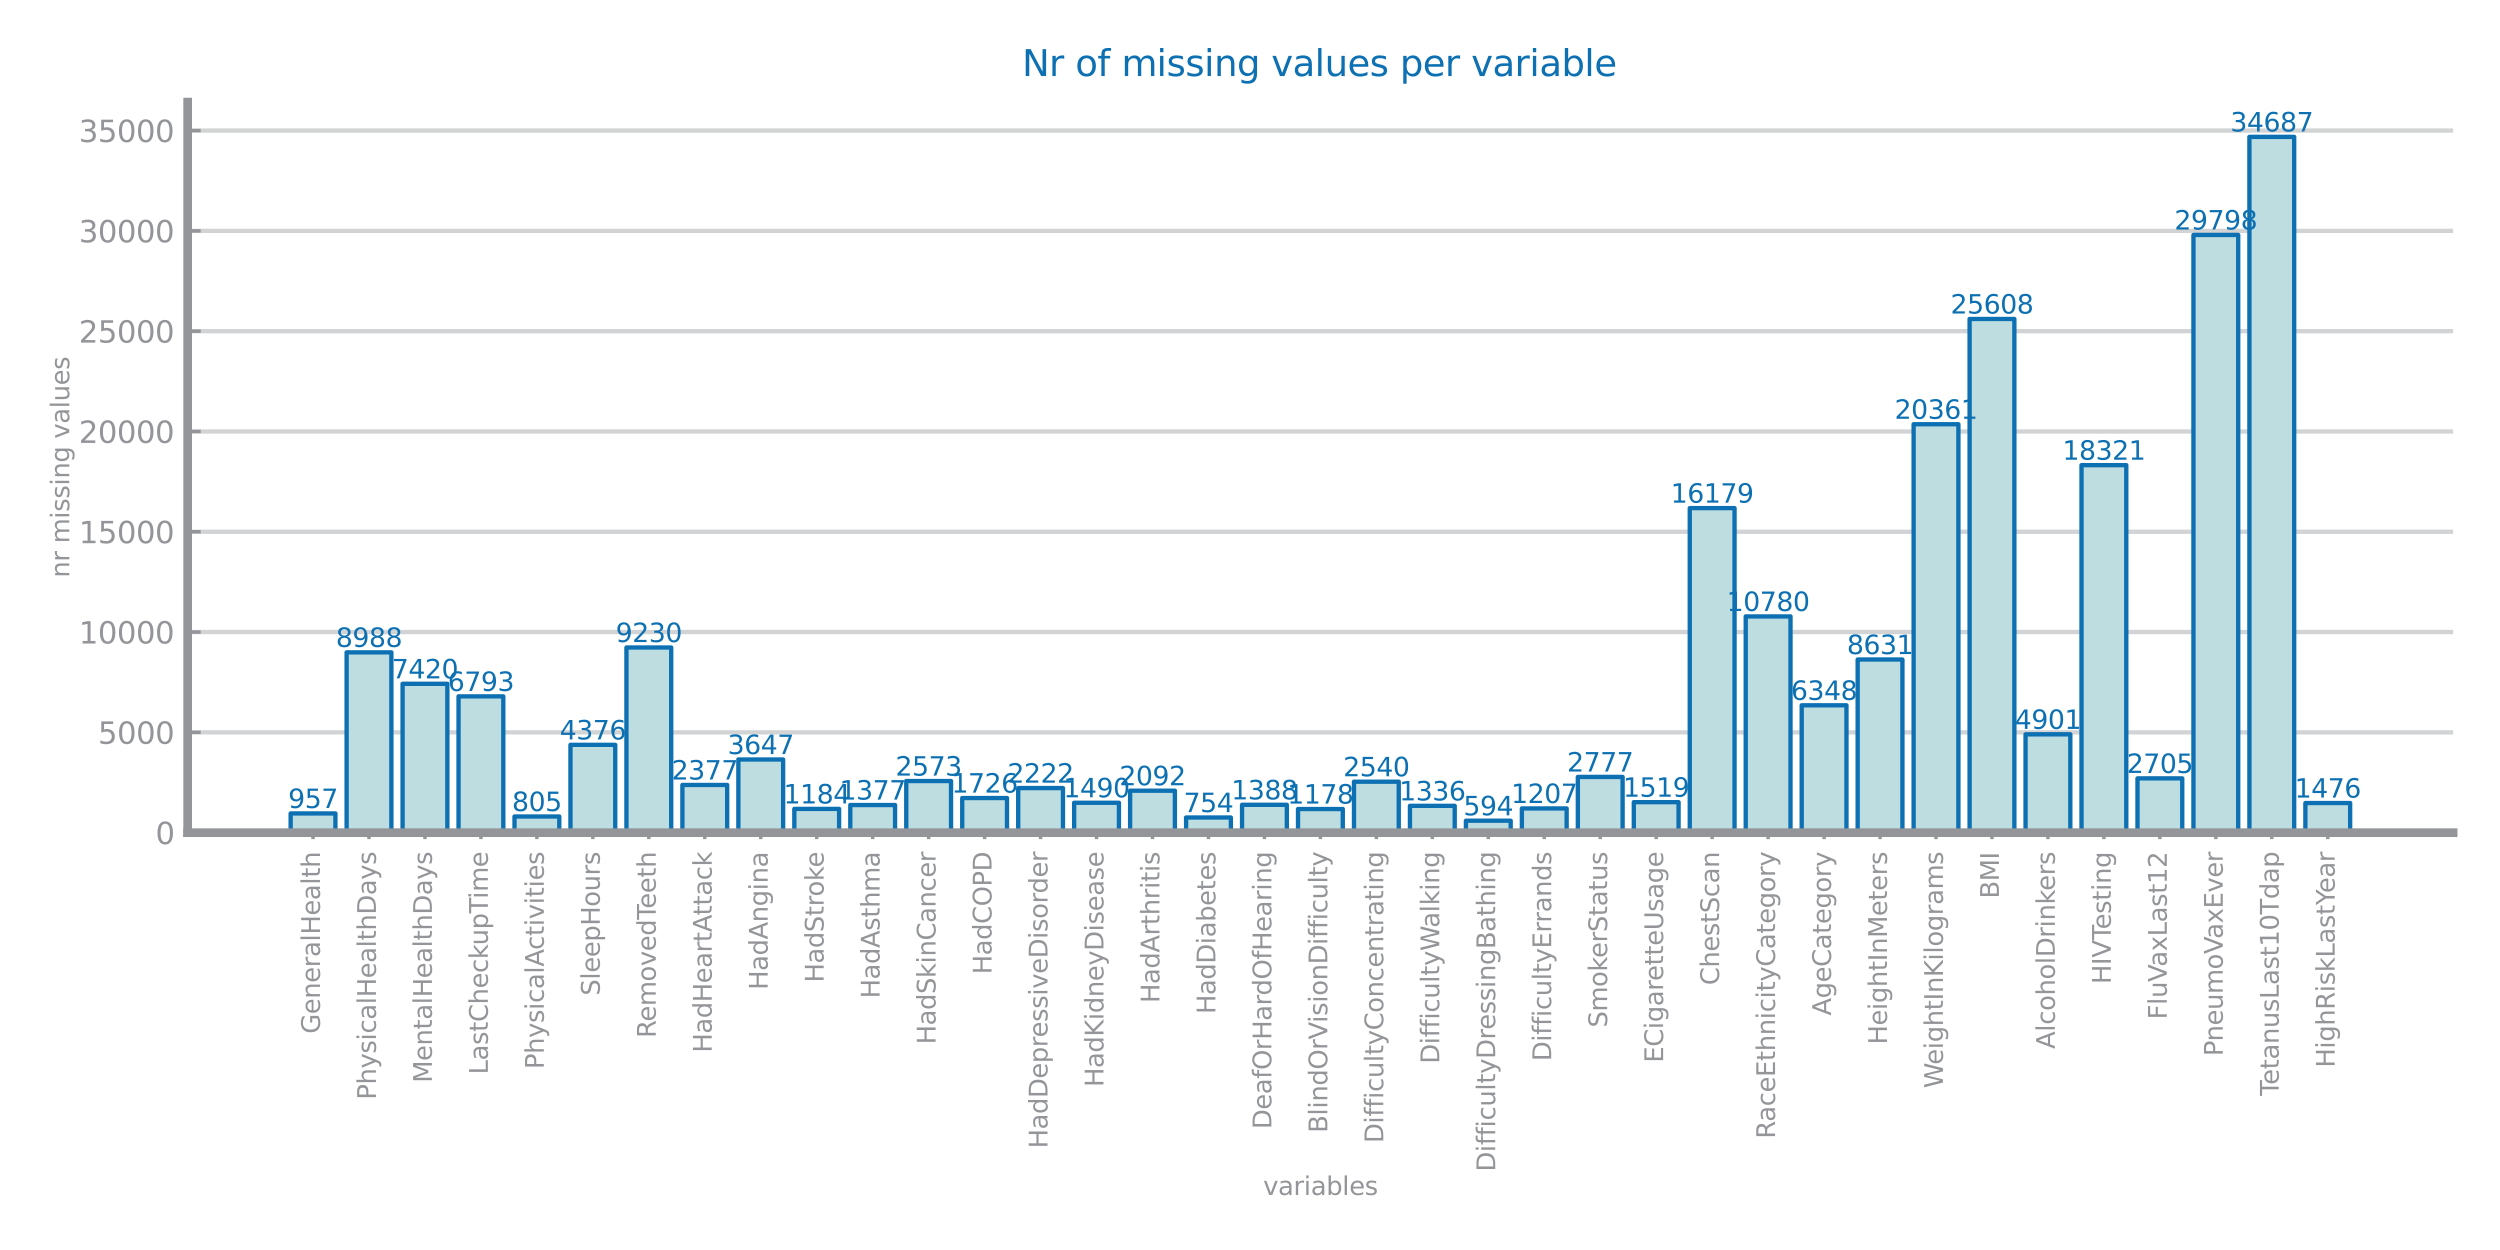 <?xml version="1.0" encoding="utf-8" standalone="no"?>
<!DOCTYPE svg PUBLIC "-//W3C//DTD SVG 1.1//EN"
  "http://www.w3.org/Graphics/SVG/1.1/DTD/svg11.dtd">
<svg xmlns:xlink="http://www.w3.org/1999/xlink" width="576pt" height="288pt" viewBox="0 0 576 288" xmlns="http://www.w3.org/2000/svg" version="1.1">
 <defs>
  <style type="text/css">*{stroke-linejoin: round; stroke-linecap: butt}</style>
 </defs>
 <g id="figure_1">
  <g id="patch_1">
   <path d="M 0 288 
L 576 288 
L 576 0 
L 0 0 
z
" style="fill: #ffffff"/>
  </g>
  <g id="axes_1">
   <g id="patch_2">
    <path d="M 43.24 191.84 
L 565.2 191.84 
L 565.2 23.52 
L 43.24 23.52 
z
" style="fill: #ffffff"/>
   </g>
   <g id="matplotlib.axis_1">
    <g id="xtick_1">
     <g id="line2d_1">
      <defs>
       <path id="mfe2d7a32a8" d="M 0 1.5 
L 0 -1.5 
" style="stroke: #939598; stroke-width: 0.8"/>
      </defs>
      <g>
       <use xlink:href="#mfe2d7a32a8" x="72.123" y="191.84" style="fill: #939598; stroke: #939598; stroke-width: 0.8"/>
      </g>
     </g>
     <g id="text_1">
      <!-- GeneralHealth -->
      <g style="fill: #939598" transform="translate(73.721 238.171) rotate(-90) scale(0.058 -0.058)">
       <defs>
        <path id="DejaVuSans-47" d="M 3809 666 
L 3809 1919 
L 2778 1919 
L 2778 2438 
L 4434 2438 
L 4434 434 
Q 4069 175 3628 42 
Q 3188 -91 2688 -91 
Q 1594 -91 976 548 
Q 359 1188 359 2328 
Q 359 3472 976 4111 
Q 1594 4750 2688 4750 
Q 3144 4750 3555 4637 
Q 3966 4525 4313 4306 
L 4313 3634 
Q 3963 3931 3569 4081 
Q 3175 4231 2741 4231 
Q 1884 4231 1454 3753 
Q 1025 3275 1025 2328 
Q 1025 1384 1454 906 
Q 1884 428 2741 428 
Q 3075 428 3337 486 
Q 3600 544 3809 666 
z
" transform="scale(0.016)"/>
        <path id="DejaVuSans-65" d="M 3597 1894 
L 3597 1613 
L 953 1613 
Q 991 1019 1311 708 
Q 1631 397 2203 397 
Q 2534 397 2845 478 
Q 3156 559 3463 722 
L 3463 178 
Q 3153 47 2828 -22 
Q 2503 -91 2169 -91 
Q 1331 -91 842 396 
Q 353 884 353 1716 
Q 353 2575 817 3079 
Q 1281 3584 2069 3584 
Q 2775 3584 3186 3129 
Q 3597 2675 3597 1894 
z
M 3022 2063 
Q 3016 2534 2758 2815 
Q 2500 3097 2075 3097 
Q 1594 3097 1305 2825 
Q 1016 2553 972 2059 
L 3022 2063 
z
" transform="scale(0.016)"/>
        <path id="DejaVuSans-6e" d="M 3513 2113 
L 3513 0 
L 2938 0 
L 2938 2094 
Q 2938 2591 2744 2837 
Q 2550 3084 2163 3084 
Q 1697 3084 1428 2787 
Q 1159 2491 1159 1978 
L 1159 0 
L 581 0 
L 581 3500 
L 1159 3500 
L 1159 2956 
Q 1366 3272 1645 3428 
Q 1925 3584 2291 3584 
Q 2894 3584 3203 3211 
Q 3513 2838 3513 2113 
z
" transform="scale(0.016)"/>
        <path id="DejaVuSans-72" d="M 2631 2963 
Q 2534 3019 2420 3045 
Q 2306 3072 2169 3072 
Q 1681 3072 1420 2755 
Q 1159 2438 1159 1844 
L 1159 0 
L 581 0 
L 581 3500 
L 1159 3500 
L 1159 2956 
Q 1341 3275 1631 3429 
Q 1922 3584 2338 3584 
Q 2397 3584 2469 3576 
Q 2541 3569 2628 3553 
L 2631 2963 
z
" transform="scale(0.016)"/>
        <path id="DejaVuSans-61" d="M 2194 1759 
Q 1497 1759 1228 1600 
Q 959 1441 959 1056 
Q 959 750 1161 570 
Q 1363 391 1709 391 
Q 2188 391 2477 730 
Q 2766 1069 2766 1631 
L 2766 1759 
L 2194 1759 
z
M 3341 1997 
L 3341 0 
L 2766 0 
L 2766 531 
Q 2569 213 2275 61 
Q 1981 -91 1556 -91 
Q 1019 -91 701 211 
Q 384 513 384 1019 
Q 384 1609 779 1909 
Q 1175 2209 1959 2209 
L 2766 2209 
L 2766 2266 
Q 2766 2663 2505 2880 
Q 2244 3097 1772 3097 
Q 1472 3097 1187 3025 
Q 903 2953 641 2809 
L 641 3341 
Q 956 3463 1253 3523 
Q 1550 3584 1831 3584 
Q 2591 3584 2966 3190 
Q 3341 2797 3341 1997 
z
" transform="scale(0.016)"/>
        <path id="DejaVuSans-6c" d="M 603 4863 
L 1178 4863 
L 1178 0 
L 603 0 
L 603 4863 
z
" transform="scale(0.016)"/>
        <path id="DejaVuSans-48" d="M 628 4666 
L 1259 4666 
L 1259 2753 
L 3553 2753 
L 3553 4666 
L 4184 4666 
L 4184 0 
L 3553 0 
L 3553 2222 
L 1259 2222 
L 1259 0 
L 628 0 
L 628 4666 
z
" transform="scale(0.016)"/>
        <path id="DejaVuSans-74" d="M 1172 4494 
L 1172 3500 
L 2356 3500 
L 2356 3053 
L 1172 3053 
L 1172 1153 
Q 1172 725 1289 603 
Q 1406 481 1766 481 
L 2356 481 
L 2356 0 
L 1766 0 
Q 1100 0 847 248 
Q 594 497 594 1153 
L 594 3053 
L 172 3053 
L 172 3500 
L 594 3500 
L 594 4494 
L 1172 4494 
z
" transform="scale(0.016)"/>
        <path id="DejaVuSans-68" d="M 3513 2113 
L 3513 0 
L 2938 0 
L 2938 2094 
Q 2938 2591 2744 2837 
Q 2550 3084 2163 3084 
Q 1697 3084 1428 2787 
Q 1159 2491 1159 1978 
L 1159 0 
L 581 0 
L 581 4863 
L 1159 4863 
L 1159 2956 
Q 1366 3272 1645 3428 
Q 1925 3584 2291 3584 
Q 2894 3584 3203 3211 
Q 3513 2838 3513 2113 
z
" transform="scale(0.016)"/>
       </defs>
       <use xlink:href="#DejaVuSans-47"/>
       <use xlink:href="#DejaVuSans-65" x="77.49"/>
       <use xlink:href="#DejaVuSans-6e" x="139.014"/>
       <use xlink:href="#DejaVuSans-65" x="202.393"/>
       <use xlink:href="#DejaVuSans-72" x="263.916"/>
       <use xlink:href="#DejaVuSans-61" x="305.029"/>
       <use xlink:href="#DejaVuSans-6c" x="366.309"/>
       <use xlink:href="#DejaVuSans-48" x="394.092"/>
       <use xlink:href="#DejaVuSans-65" x="469.287"/>
       <use xlink:href="#DejaVuSans-61" x="530.811"/>
       <use xlink:href="#DejaVuSans-6c" x="592.09"/>
       <use xlink:href="#DejaVuSans-74" x="619.873"/>
       <use xlink:href="#DejaVuSans-68" x="659.082"/>
      </g>
     </g>
    </g>
    <g id="xtick_2">
     <g id="line2d_2">
      <g>
       <use xlink:href="#mfe2d7a32a8" x="85.017" y="191.84" style="fill: #939598; stroke: #939598; stroke-width: 0.8"/>
      </g>
     </g>
     <g id="text_2">
      <!-- PhysicalHealthDays -->
      <g style="fill: #939598" transform="translate(86.615 253.355) rotate(-90) scale(0.058 -0.058)">
       <defs>
        <path id="DejaVuSans-50" d="M 1259 4147 
L 1259 2394 
L 2053 2394 
Q 2494 2394 2734 2622 
Q 2975 2850 2975 3272 
Q 2975 3691 2734 3919 
Q 2494 4147 2053 4147 
L 1259 4147 
z
M 628 4666 
L 2053 4666 
Q 2838 4666 3239 4311 
Q 3641 3956 3641 3272 
Q 3641 2581 3239 2228 
Q 2838 1875 2053 1875 
L 1259 1875 
L 1259 0 
L 628 0 
L 628 4666 
z
" transform="scale(0.016)"/>
        <path id="DejaVuSans-79" d="M 2059 -325 
Q 1816 -950 1584 -1140 
Q 1353 -1331 966 -1331 
L 506 -1331 
L 506 -850 
L 844 -850 
Q 1081 -850 1212 -737 
Q 1344 -625 1503 -206 
L 1606 56 
L 191 3500 
L 800 3500 
L 1894 763 
L 2988 3500 
L 3597 3500 
L 2059 -325 
z
" transform="scale(0.016)"/>
        <path id="DejaVuSans-73" d="M 2834 3397 
L 2834 2853 
Q 2591 2978 2328 3040 
Q 2066 3103 1784 3103 
Q 1356 3103 1142 2972 
Q 928 2841 928 2578 
Q 928 2378 1081 2264 
Q 1234 2150 1697 2047 
L 1894 2003 
Q 2506 1872 2764 1633 
Q 3022 1394 3022 966 
Q 3022 478 2636 193 
Q 2250 -91 1575 -91 
Q 1294 -91 989 -36 
Q 684 19 347 128 
L 347 722 
Q 666 556 975 473 
Q 1284 391 1588 391 
Q 1994 391 2212 530 
Q 2431 669 2431 922 
Q 2431 1156 2273 1281 
Q 2116 1406 1581 1522 
L 1381 1569 
Q 847 1681 609 1914 
Q 372 2147 372 2553 
Q 372 3047 722 3315 
Q 1072 3584 1716 3584 
Q 2034 3584 2315 3537 
Q 2597 3491 2834 3397 
z
" transform="scale(0.016)"/>
        <path id="DejaVuSans-69" d="M 603 3500 
L 1178 3500 
L 1178 0 
L 603 0 
L 603 3500 
z
M 603 4863 
L 1178 4863 
L 1178 4134 
L 603 4134 
L 603 4863 
z
" transform="scale(0.016)"/>
        <path id="DejaVuSans-63" d="M 3122 3366 
L 3122 2828 
Q 2878 2963 2633 3030 
Q 2388 3097 2138 3097 
Q 1578 3097 1268 2742 
Q 959 2388 959 1747 
Q 959 1106 1268 751 
Q 1578 397 2138 397 
Q 2388 397 2633 464 
Q 2878 531 3122 666 
L 3122 134 
Q 2881 22 2623 -34 
Q 2366 -91 2075 -91 
Q 1284 -91 818 406 
Q 353 903 353 1747 
Q 353 2603 823 3093 
Q 1294 3584 2113 3584 
Q 2378 3584 2631 3529 
Q 2884 3475 3122 3366 
z
" transform="scale(0.016)"/>
        <path id="DejaVuSans-44" d="M 1259 4147 
L 1259 519 
L 2022 519 
Q 2988 519 3436 956 
Q 3884 1394 3884 2338 
Q 3884 3275 3436 3711 
Q 2988 4147 2022 4147 
L 1259 4147 
z
M 628 4666 
L 1925 4666 
Q 3281 4666 3915 4102 
Q 4550 3538 4550 2338 
Q 4550 1131 3912 565 
Q 3275 0 1925 0 
L 628 0 
L 628 4666 
z
" transform="scale(0.016)"/>
       </defs>
       <use xlink:href="#DejaVuSans-50"/>
       <use xlink:href="#DejaVuSans-68" x="60.303"/>
       <use xlink:href="#DejaVuSans-79" x="123.682"/>
       <use xlink:href="#DejaVuSans-73" x="182.861"/>
       <use xlink:href="#DejaVuSans-69" x="234.961"/>
       <use xlink:href="#DejaVuSans-63" x="262.744"/>
       <use xlink:href="#DejaVuSans-61" x="317.725"/>
       <use xlink:href="#DejaVuSans-6c" x="379.004"/>
       <use xlink:href="#DejaVuSans-48" x="406.787"/>
       <use xlink:href="#DejaVuSans-65" x="481.982"/>
       <use xlink:href="#DejaVuSans-61" x="543.506"/>
       <use xlink:href="#DejaVuSans-6c" x="604.785"/>
       <use xlink:href="#DejaVuSans-74" x="632.568"/>
       <use xlink:href="#DejaVuSans-68" x="671.777"/>
       <use xlink:href="#DejaVuSans-44" x="735.156"/>
       <use xlink:href="#DejaVuSans-61" x="812.158"/>
       <use xlink:href="#DejaVuSans-79" x="873.438"/>
       <use xlink:href="#DejaVuSans-73" x="932.617"/>
      </g>
     </g>
    </g>
    <g id="xtick_3">
     <g id="line2d_3">
      <g>
       <use xlink:href="#mfe2d7a32a8" x="97.912" y="191.84" style="fill: #939598; stroke: #939598; stroke-width: 0.8"/>
      </g>
     </g>
     <g id="text_3">
      <!-- MentalHealthDays -->
      <g style="fill: #939598" transform="translate(99.509 249.457) rotate(-90) scale(0.058 -0.058)">
       <defs>
        <path id="DejaVuSans-4d" d="M 628 4666 
L 1569 4666 
L 2759 1491 
L 3956 4666 
L 4897 4666 
L 4897 0 
L 4281 0 
L 4281 4097 
L 3078 897 
L 2444 897 
L 1241 4097 
L 1241 0 
L 628 0 
L 628 4666 
z
" transform="scale(0.016)"/>
       </defs>
       <use xlink:href="#DejaVuSans-4d"/>
       <use xlink:href="#DejaVuSans-65" x="86.279"/>
       <use xlink:href="#DejaVuSans-6e" x="147.803"/>
       <use xlink:href="#DejaVuSans-74" x="211.182"/>
       <use xlink:href="#DejaVuSans-61" x="250.391"/>
       <use xlink:href="#DejaVuSans-6c" x="311.67"/>
       <use xlink:href="#DejaVuSans-48" x="339.453"/>
       <use xlink:href="#DejaVuSans-65" x="414.648"/>
       <use xlink:href="#DejaVuSans-61" x="476.172"/>
       <use xlink:href="#DejaVuSans-6c" x="537.451"/>
       <use xlink:href="#DejaVuSans-74" x="565.234"/>
       <use xlink:href="#DejaVuSans-68" x="604.443"/>
       <use xlink:href="#DejaVuSans-44" x="667.822"/>
       <use xlink:href="#DejaVuSans-61" x="744.824"/>
       <use xlink:href="#DejaVuSans-79" x="806.104"/>
       <use xlink:href="#DejaVuSans-73" x="865.283"/>
      </g>
     </g>
    </g>
    <g id="xtick_4">
     <g id="line2d_4">
      <g>
       <use xlink:href="#mfe2d7a32a8" x="110.806" y="191.84" style="fill: #939598; stroke: #939598; stroke-width: 0.8"/>
      </g>
     </g>
     <g id="text_4">
      <!-- LastCheckupTime -->
      <g style="fill: #939598" transform="translate(112.404 247.543) rotate(-90) scale(0.058 -0.058)">
       <defs>
        <path id="DejaVuSans-4c" d="M 628 4666 
L 1259 4666 
L 1259 531 
L 3531 531 
L 3531 0 
L 628 0 
L 628 4666 
z
" transform="scale(0.016)"/>
        <path id="DejaVuSans-43" d="M 4122 4306 
L 4122 3641 
Q 3803 3938 3442 4084 
Q 3081 4231 2675 4231 
Q 1875 4231 1450 3742 
Q 1025 3253 1025 2328 
Q 1025 1406 1450 917 
Q 1875 428 2675 428 
Q 3081 428 3442 575 
Q 3803 722 4122 1019 
L 4122 359 
Q 3791 134 3420 21 
Q 3050 -91 2638 -91 
Q 1578 -91 968 557 
Q 359 1206 359 2328 
Q 359 3453 968 4101 
Q 1578 4750 2638 4750 
Q 3056 4750 3426 4639 
Q 3797 4528 4122 4306 
z
" transform="scale(0.016)"/>
        <path id="DejaVuSans-6b" d="M 581 4863 
L 1159 4863 
L 1159 1991 
L 2875 3500 
L 3609 3500 
L 1753 1863 
L 3688 0 
L 2938 0 
L 1159 1709 
L 1159 0 
L 581 0 
L 581 4863 
z
" transform="scale(0.016)"/>
        <path id="DejaVuSans-75" d="M 544 1381 
L 544 3500 
L 1119 3500 
L 1119 1403 
Q 1119 906 1312 657 
Q 1506 409 1894 409 
Q 2359 409 2629 706 
Q 2900 1003 2900 1516 
L 2900 3500 
L 3475 3500 
L 3475 0 
L 2900 0 
L 2900 538 
Q 2691 219 2414 64 
Q 2138 -91 1772 -91 
Q 1169 -91 856 284 
Q 544 659 544 1381 
z
M 1991 3584 
L 1991 3584 
z
" transform="scale(0.016)"/>
        <path id="DejaVuSans-70" d="M 1159 525 
L 1159 -1331 
L 581 -1331 
L 581 3500 
L 1159 3500 
L 1159 2969 
Q 1341 3281 1617 3432 
Q 1894 3584 2278 3584 
Q 2916 3584 3314 3078 
Q 3713 2572 3713 1747 
Q 3713 922 3314 415 
Q 2916 -91 2278 -91 
Q 1894 -91 1617 61 
Q 1341 213 1159 525 
z
M 3116 1747 
Q 3116 2381 2855 2742 
Q 2594 3103 2138 3103 
Q 1681 3103 1420 2742 
Q 1159 2381 1159 1747 
Q 1159 1113 1420 752 
Q 1681 391 2138 391 
Q 2594 391 2855 752 
Q 3116 1113 3116 1747 
z
" transform="scale(0.016)"/>
        <path id="DejaVuSans-54" d="M -19 4666 
L 3928 4666 
L 3928 4134 
L 2272 4134 
L 2272 0 
L 1638 0 
L 1638 4134 
L -19 4134 
L -19 4666 
z
" transform="scale(0.016)"/>
        <path id="DejaVuSans-6d" d="M 3328 2828 
Q 3544 3216 3844 3400 
Q 4144 3584 4550 3584 
Q 5097 3584 5394 3201 
Q 5691 2819 5691 2113 
L 5691 0 
L 5113 0 
L 5113 2094 
Q 5113 2597 4934 2840 
Q 4756 3084 4391 3084 
Q 3944 3084 3684 2787 
Q 3425 2491 3425 1978 
L 3425 0 
L 2847 0 
L 2847 2094 
Q 2847 2600 2669 2842 
Q 2491 3084 2119 3084 
Q 1678 3084 1418 2786 
Q 1159 2488 1159 1978 
L 1159 0 
L 581 0 
L 581 3500 
L 1159 3500 
L 1159 2956 
Q 1356 3278 1631 3431 
Q 1906 3584 2284 3584 
Q 2666 3584 2933 3390 
Q 3200 3197 3328 2828 
z
" transform="scale(0.016)"/>
       </defs>
       <use xlink:href="#DejaVuSans-4c"/>
       <use xlink:href="#DejaVuSans-61" x="55.713"/>
       <use xlink:href="#DejaVuSans-73" x="116.992"/>
       <use xlink:href="#DejaVuSans-74" x="169.092"/>
       <use xlink:href="#DejaVuSans-43" x="208.301"/>
       <use xlink:href="#DejaVuSans-68" x="278.125"/>
       <use xlink:href="#DejaVuSans-65" x="341.504"/>
       <use xlink:href="#DejaVuSans-63" x="403.027"/>
       <use xlink:href="#DejaVuSans-6b" x="458.008"/>
       <use xlink:href="#DejaVuSans-75" x="512.793"/>
       <use xlink:href="#DejaVuSans-70" x="576.172"/>
       <use xlink:href="#DejaVuSans-54" x="639.648"/>
       <use xlink:href="#DejaVuSans-69" x="697.607"/>
       <use xlink:href="#DejaVuSans-6d" x="725.391"/>
       <use xlink:href="#DejaVuSans-65" x="822.803"/>
      </g>
     </g>
    </g>
    <g id="xtick_5">
     <g id="line2d_5">
      <g>
       <use xlink:href="#mfe2d7a32a8" x="123.7" y="191.84" style="fill: #939598; stroke: #939598; stroke-width: 0.8"/>
      </g>
     </g>
     <g id="text_5">
      <!-- PhysicalActivities -->
      <g style="fill: #939598" transform="translate(125.298 246.307) rotate(-90) scale(0.058 -0.058)">
       <defs>
        <path id="DejaVuSans-41" d="M 2188 4044 
L 1331 1722 
L 3047 1722 
L 2188 4044 
z
M 1831 4666 
L 2547 4666 
L 4325 0 
L 3669 0 
L 3244 1197 
L 1141 1197 
L 716 0 
L 50 0 
L 1831 4666 
z
" transform="scale(0.016)"/>
        <path id="DejaVuSans-76" d="M 191 3500 
L 800 3500 
L 1894 563 
L 2988 3500 
L 3597 3500 
L 2284 0 
L 1503 0 
L 191 3500 
z
" transform="scale(0.016)"/>
       </defs>
       <use xlink:href="#DejaVuSans-50"/>
       <use xlink:href="#DejaVuSans-68" x="60.303"/>
       <use xlink:href="#DejaVuSans-79" x="123.682"/>
       <use xlink:href="#DejaVuSans-73" x="182.861"/>
       <use xlink:href="#DejaVuSans-69" x="234.961"/>
       <use xlink:href="#DejaVuSans-63" x="262.744"/>
       <use xlink:href="#DejaVuSans-61" x="317.725"/>
       <use xlink:href="#DejaVuSans-6c" x="379.004"/>
       <use xlink:href="#DejaVuSans-41" x="406.787"/>
       <use xlink:href="#DejaVuSans-63" x="473.445"/>
       <use xlink:href="#DejaVuSans-74" x="528.426"/>
       <use xlink:href="#DejaVuSans-69" x="567.635"/>
       <use xlink:href="#DejaVuSans-76" x="595.418"/>
       <use xlink:href="#DejaVuSans-69" x="654.598"/>
       <use xlink:href="#DejaVuSans-74" x="682.381"/>
       <use xlink:href="#DejaVuSans-69" x="721.59"/>
       <use xlink:href="#DejaVuSans-65" x="749.373"/>
       <use xlink:href="#DejaVuSans-73" x="810.896"/>
      </g>
     </g>
    </g>
    <g id="xtick_6">
     <g id="line2d_6">
      <g>
       <use xlink:href="#mfe2d7a32a8" x="136.595" y="191.84" style="fill: #939598; stroke: #939598; stroke-width: 0.8"/>
      </g>
     </g>
     <g id="text_6">
      <!-- SleepHours -->
      <g style="fill: #939598" transform="translate(138.192 229.388) rotate(-90) scale(0.058 -0.058)">
       <defs>
        <path id="DejaVuSans-53" d="M 3425 4513 
L 3425 3897 
Q 3066 4069 2747 4153 
Q 2428 4238 2131 4238 
Q 1616 4238 1336 4038 
Q 1056 3838 1056 3469 
Q 1056 3159 1242 3001 
Q 1428 2844 1947 2747 
L 2328 2669 
Q 3034 2534 3370 2195 
Q 3706 1856 3706 1288 
Q 3706 609 3251 259 
Q 2797 -91 1919 -91 
Q 1588 -91 1214 -16 
Q 841 59 441 206 
L 441 856 
Q 825 641 1194 531 
Q 1563 422 1919 422 
Q 2459 422 2753 634 
Q 3047 847 3047 1241 
Q 3047 1584 2836 1778 
Q 2625 1972 2144 2069 
L 1759 2144 
Q 1053 2284 737 2584 
Q 422 2884 422 3419 
Q 422 4038 858 4394 
Q 1294 4750 2059 4750 
Q 2388 4750 2728 4690 
Q 3069 4631 3425 4513 
z
" transform="scale(0.016)"/>
        <path id="DejaVuSans-6f" d="M 1959 3097 
Q 1497 3097 1228 2736 
Q 959 2375 959 1747 
Q 959 1119 1226 758 
Q 1494 397 1959 397 
Q 2419 397 2687 759 
Q 2956 1122 2956 1747 
Q 2956 2369 2687 2733 
Q 2419 3097 1959 3097 
z
M 1959 3584 
Q 2709 3584 3137 3096 
Q 3566 2609 3566 1747 
Q 3566 888 3137 398 
Q 2709 -91 1959 -91 
Q 1206 -91 779 398 
Q 353 888 353 1747 
Q 353 2609 779 3096 
Q 1206 3584 1959 3584 
z
" transform="scale(0.016)"/>
       </defs>
       <use xlink:href="#DejaVuSans-53"/>
       <use xlink:href="#DejaVuSans-6c" x="63.477"/>
       <use xlink:href="#DejaVuSans-65" x="91.26"/>
       <use xlink:href="#DejaVuSans-65" x="152.783"/>
       <use xlink:href="#DejaVuSans-70" x="214.307"/>
       <use xlink:href="#DejaVuSans-48" x="277.783"/>
       <use xlink:href="#DejaVuSans-6f" x="352.979"/>
       <use xlink:href="#DejaVuSans-75" x="414.16"/>
       <use xlink:href="#DejaVuSans-72" x="477.539"/>
       <use xlink:href="#DejaVuSans-73" x="518.652"/>
      </g>
     </g>
    </g>
    <g id="xtick_7">
     <g id="line2d_7">
      <g>
       <use xlink:href="#mfe2d7a32a8" x="149.489" y="191.84" style="fill: #939598; stroke: #939598; stroke-width: 0.8"/>
      </g>
     </g>
     <g id="text_7">
      <!-- RemovedTeeth -->
      <g style="fill: #939598" transform="translate(151.086 239.13) rotate(-90) scale(0.058 -0.058)">
       <defs>
        <path id="DejaVuSans-52" d="M 2841 2188 
Q 3044 2119 3236 1894 
Q 3428 1669 3622 1275 
L 4263 0 
L 3584 0 
L 2988 1197 
Q 2756 1666 2539 1819 
Q 2322 1972 1947 1972 
L 1259 1972 
L 1259 0 
L 628 0 
L 628 4666 
L 2053 4666 
Q 2853 4666 3247 4331 
Q 3641 3997 3641 3322 
Q 3641 2881 3436 2590 
Q 3231 2300 2841 2188 
z
M 1259 4147 
L 1259 2491 
L 2053 2491 
Q 2509 2491 2742 2702 
Q 2975 2913 2975 3322 
Q 2975 3731 2742 3939 
Q 2509 4147 2053 4147 
L 1259 4147 
z
" transform="scale(0.016)"/>
        <path id="DejaVuSans-64" d="M 2906 2969 
L 2906 4863 
L 3481 4863 
L 3481 0 
L 2906 0 
L 2906 525 
Q 2725 213 2448 61 
Q 2172 -91 1784 -91 
Q 1150 -91 751 415 
Q 353 922 353 1747 
Q 353 2572 751 3078 
Q 1150 3584 1784 3584 
Q 2172 3584 2448 3432 
Q 2725 3281 2906 2969 
z
M 947 1747 
Q 947 1113 1208 752 
Q 1469 391 1925 391 
Q 2381 391 2643 752 
Q 2906 1113 2906 1747 
Q 2906 2381 2643 2742 
Q 2381 3103 1925 3103 
Q 1469 3103 1208 2742 
Q 947 2381 947 1747 
z
" transform="scale(0.016)"/>
       </defs>
       <use xlink:href="#DejaVuSans-52"/>
       <use xlink:href="#DejaVuSans-65" x="64.982"/>
       <use xlink:href="#DejaVuSans-6d" x="126.506"/>
       <use xlink:href="#DejaVuSans-6f" x="223.918"/>
       <use xlink:href="#DejaVuSans-76" x="285.1"/>
       <use xlink:href="#DejaVuSans-65" x="344.279"/>
       <use xlink:href="#DejaVuSans-64" x="405.803"/>
       <use xlink:href="#DejaVuSans-54" x="469.279"/>
       <use xlink:href="#DejaVuSans-65" x="513.363"/>
       <use xlink:href="#DejaVuSans-65" x="574.887"/>
       <use xlink:href="#DejaVuSans-74" x="636.41"/>
       <use xlink:href="#DejaVuSans-68" x="675.619"/>
      </g>
     </g>
    </g>
    <g id="xtick_8">
     <g id="line2d_8">
      <g>
       <use xlink:href="#mfe2d7a32a8" x="162.383" y="191.84" style="fill: #939598; stroke: #939598; stroke-width: 0.8"/>
      </g>
     </g>
     <g id="text_8">
      <!-- HadHeartAttack -->
      <g style="fill: #939598" transform="translate(163.981 242.517) rotate(-90) scale(0.058 -0.058)">
       <use xlink:href="#DejaVuSans-48"/>
       <use xlink:href="#DejaVuSans-61" x="75.195"/>
       <use xlink:href="#DejaVuSans-64" x="136.475"/>
       <use xlink:href="#DejaVuSans-48" x="199.951"/>
       <use xlink:href="#DejaVuSans-65" x="275.146"/>
       <use xlink:href="#DejaVuSans-61" x="336.67"/>
       <use xlink:href="#DejaVuSans-72" x="397.949"/>
       <use xlink:href="#DejaVuSans-74" x="439.062"/>
       <use xlink:href="#DejaVuSans-41" x="478.271"/>
       <use xlink:href="#DejaVuSans-74" x="544.93"/>
       <use xlink:href="#DejaVuSans-74" x="584.139"/>
       <use xlink:href="#DejaVuSans-61" x="623.348"/>
       <use xlink:href="#DejaVuSans-63" x="684.627"/>
       <use xlink:href="#DejaVuSans-6b" x="739.607"/>
      </g>
     </g>
    </g>
    <g id="xtick_9">
     <g id="line2d_9">
      <g>
       <use xlink:href="#mfe2d7a32a8" x="175.277" y="191.84" style="fill: #939598; stroke: #939598; stroke-width: 0.8"/>
      </g>
     </g>
     <g id="text_9">
      <!-- HadAngina -->
      <g style="fill: #939598" transform="translate(176.875 228.05) rotate(-90) scale(0.058 -0.058)">
       <defs>
        <path id="DejaVuSans-67" d="M 2906 1791 
Q 2906 2416 2648 2759 
Q 2391 3103 1925 3103 
Q 1463 3103 1205 2759 
Q 947 2416 947 1791 
Q 947 1169 1205 825 
Q 1463 481 1925 481 
Q 2391 481 2648 825 
Q 2906 1169 2906 1791 
z
M 3481 434 
Q 3481 -459 3084 -895 
Q 2688 -1331 1869 -1331 
Q 1566 -1331 1297 -1286 
Q 1028 -1241 775 -1147 
L 775 -588 
Q 1028 -725 1275 -790 
Q 1522 -856 1778 -856 
Q 2344 -856 2625 -561 
Q 2906 -266 2906 331 
L 2906 616 
Q 2728 306 2450 153 
Q 2172 0 1784 0 
Q 1141 0 747 490 
Q 353 981 353 1791 
Q 353 2603 747 3093 
Q 1141 3584 1784 3584 
Q 2172 3584 2450 3431 
Q 2728 3278 2906 2969 
L 2906 3500 
L 3481 3500 
L 3481 434 
z
" transform="scale(0.016)"/>
       </defs>
       <use xlink:href="#DejaVuSans-48"/>
       <use xlink:href="#DejaVuSans-61" x="75.195"/>
       <use xlink:href="#DejaVuSans-64" x="136.475"/>
       <use xlink:href="#DejaVuSans-41" x="199.951"/>
       <use xlink:href="#DejaVuSans-6e" x="268.359"/>
       <use xlink:href="#DejaVuSans-67" x="331.738"/>
       <use xlink:href="#DejaVuSans-69" x="395.215"/>
       <use xlink:href="#DejaVuSans-6e" x="422.998"/>
       <use xlink:href="#DejaVuSans-61" x="486.377"/>
      </g>
     </g>
    </g>
    <g id="xtick_10">
     <g id="line2d_10">
      <g>
       <use xlink:href="#mfe2d7a32a8" x="188.172" y="191.84" style="fill: #939598; stroke: #939598; stroke-width: 0.8"/>
      </g>
     </g>
     <g id="text_10">
      <!-- HadStroke -->
      <g style="fill: #939598" transform="translate(189.769 226.362) rotate(-90) scale(0.058 -0.058)">
       <use xlink:href="#DejaVuSans-48"/>
       <use xlink:href="#DejaVuSans-61" x="75.195"/>
       <use xlink:href="#DejaVuSans-64" x="136.475"/>
       <use xlink:href="#DejaVuSans-53" x="199.951"/>
       <use xlink:href="#DejaVuSans-74" x="263.428"/>
       <use xlink:href="#DejaVuSans-72" x="302.637"/>
       <use xlink:href="#DejaVuSans-6f" x="341.5"/>
       <use xlink:href="#DejaVuSans-6b" x="402.682"/>
       <use xlink:href="#DejaVuSans-65" x="456.967"/>
      </g>
     </g>
    </g>
    <g id="xtick_11">
     <g id="line2d_11">
      <g>
       <use xlink:href="#mfe2d7a32a8" x="201.066" y="191.84" style="fill: #939598; stroke: #939598; stroke-width: 0.8"/>
      </g>
     </g>
     <g id="text_11">
      <!-- HadAsthma -->
      <g style="fill: #939598" transform="translate(202.664 230.022) rotate(-90) scale(0.058 -0.058)">
       <use xlink:href="#DejaVuSans-48"/>
       <use xlink:href="#DejaVuSans-61" x="75.195"/>
       <use xlink:href="#DejaVuSans-64" x="136.475"/>
       <use xlink:href="#DejaVuSans-41" x="199.951"/>
       <use xlink:href="#DejaVuSans-73" x="268.359"/>
       <use xlink:href="#DejaVuSans-74" x="320.459"/>
       <use xlink:href="#DejaVuSans-68" x="359.668"/>
       <use xlink:href="#DejaVuSans-6d" x="423.047"/>
       <use xlink:href="#DejaVuSans-61" x="520.459"/>
      </g>
     </g>
    </g>
    <g id="xtick_12">
     <g id="line2d_12">
      <g>
       <use xlink:href="#mfe2d7a32a8" x="213.96" y="191.84" style="fill: #939598; stroke: #939598; stroke-width: 0.8"/>
      </g>
     </g>
     <g id="text_12">
      <!-- HadSkinCancer -->
      <g style="fill: #939598" transform="translate(215.558 240.612) rotate(-90) scale(0.058 -0.058)">
       <use xlink:href="#DejaVuSans-48"/>
       <use xlink:href="#DejaVuSans-61" x="75.195"/>
       <use xlink:href="#DejaVuSans-64" x="136.475"/>
       <use xlink:href="#DejaVuSans-53" x="199.951"/>
       <use xlink:href="#DejaVuSans-6b" x="263.428"/>
       <use xlink:href="#DejaVuSans-69" x="321.338"/>
       <use xlink:href="#DejaVuSans-6e" x="349.121"/>
       <use xlink:href="#DejaVuSans-43" x="412.5"/>
       <use xlink:href="#DejaVuSans-61" x="482.324"/>
       <use xlink:href="#DejaVuSans-6e" x="543.604"/>
       <use xlink:href="#DejaVuSans-63" x="606.982"/>
       <use xlink:href="#DejaVuSans-65" x="661.963"/>
       <use xlink:href="#DejaVuSans-72" x="723.486"/>
      </g>
     </g>
    </g>
    <g id="xtick_13">
     <g id="line2d_13">
      <g>
       <use xlink:href="#mfe2d7a32a8" x="226.854" y="191.84" style="fill: #939598; stroke: #939598; stroke-width: 0.8"/>
      </g>
     </g>
     <g id="text_13">
      <!-- HadCOPD -->
      <g style="fill: #939598" transform="translate(228.452 224.469) rotate(-90) scale(0.058 -0.058)">
       <defs>
        <path id="DejaVuSans-4f" d="M 2522 4238 
Q 1834 4238 1429 3725 
Q 1025 3213 1025 2328 
Q 1025 1447 1429 934 
Q 1834 422 2522 422 
Q 3209 422 3611 934 
Q 4013 1447 4013 2328 
Q 4013 3213 3611 3725 
Q 3209 4238 2522 4238 
z
M 2522 4750 
Q 3503 4750 4090 4092 
Q 4678 3434 4678 2328 
Q 4678 1225 4090 567 
Q 3503 -91 2522 -91 
Q 1538 -91 948 565 
Q 359 1222 359 2328 
Q 359 3434 948 4092 
Q 1538 4750 2522 4750 
z
" transform="scale(0.016)"/>
       </defs>
       <use xlink:href="#DejaVuSans-48"/>
       <use xlink:href="#DejaVuSans-61" x="75.195"/>
       <use xlink:href="#DejaVuSans-64" x="136.475"/>
       <use xlink:href="#DejaVuSans-43" x="199.951"/>
       <use xlink:href="#DejaVuSans-4f" x="269.775"/>
       <use xlink:href="#DejaVuSans-50" x="348.486"/>
       <use xlink:href="#DejaVuSans-44" x="408.789"/>
      </g>
     </g>
    </g>
    <g id="xtick_14">
     <g id="line2d_14">
      <g>
       <use xlink:href="#mfe2d7a32a8" x="239.749" y="191.84" style="fill: #939598; stroke: #939598; stroke-width: 0.8"/>
      </g>
     </g>
     <g id="text_14">
      <!-- HadDepressiveDisorder -->
      <g style="fill: #939598" transform="translate(241.346 264.581) rotate(-90) scale(0.058 -0.058)">
       <use xlink:href="#DejaVuSans-48"/>
       <use xlink:href="#DejaVuSans-61" x="75.195"/>
       <use xlink:href="#DejaVuSans-64" x="136.475"/>
       <use xlink:href="#DejaVuSans-44" x="199.951"/>
       <use xlink:href="#DejaVuSans-65" x="276.953"/>
       <use xlink:href="#DejaVuSans-70" x="338.477"/>
       <use xlink:href="#DejaVuSans-72" x="401.953"/>
       <use xlink:href="#DejaVuSans-65" x="440.816"/>
       <use xlink:href="#DejaVuSans-73" x="502.34"/>
       <use xlink:href="#DejaVuSans-73" x="554.439"/>
       <use xlink:href="#DejaVuSans-69" x="606.539"/>
       <use xlink:href="#DejaVuSans-76" x="634.322"/>
       <use xlink:href="#DejaVuSans-65" x="693.502"/>
       <use xlink:href="#DejaVuSans-44" x="755.025"/>
       <use xlink:href="#DejaVuSans-69" x="832.027"/>
       <use xlink:href="#DejaVuSans-73" x="859.811"/>
       <use xlink:href="#DejaVuSans-6f" x="911.91"/>
       <use xlink:href="#DejaVuSans-72" x="973.092"/>
       <use xlink:href="#DejaVuSans-64" x="1012.455"/>
       <use xlink:href="#DejaVuSans-65" x="1075.932"/>
       <use xlink:href="#DejaVuSans-72" x="1137.455"/>
      </g>
     </g>
    </g>
    <g id="xtick_15">
     <g id="line2d_15">
      <g>
       <use xlink:href="#mfe2d7a32a8" x="252.643" y="191.84" style="fill: #939598; stroke: #939598; stroke-width: 0.8"/>
      </g>
     </g>
     <g id="text_15">
      <!-- HadKidneyDisease -->
      <g style="fill: #939598" transform="translate(254.241 250.431) rotate(-90) scale(0.058 -0.058)">
       <defs>
        <path id="DejaVuSans-4b" d="M 628 4666 
L 1259 4666 
L 1259 2694 
L 3353 4666 
L 4166 4666 
L 1850 2491 
L 4331 0 
L 3500 0 
L 1259 2247 
L 1259 0 
L 628 0 
L 628 4666 
z
" transform="scale(0.016)"/>
       </defs>
       <use xlink:href="#DejaVuSans-48"/>
       <use xlink:href="#DejaVuSans-61" x="75.195"/>
       <use xlink:href="#DejaVuSans-64" x="136.475"/>
       <use xlink:href="#DejaVuSans-4b" x="199.951"/>
       <use xlink:href="#DejaVuSans-69" x="265.527"/>
       <use xlink:href="#DejaVuSans-64" x="293.311"/>
       <use xlink:href="#DejaVuSans-6e" x="356.787"/>
       <use xlink:href="#DejaVuSans-65" x="420.166"/>
       <use xlink:href="#DejaVuSans-79" x="481.689"/>
       <use xlink:href="#DejaVuSans-44" x="540.869"/>
       <use xlink:href="#DejaVuSans-69" x="617.871"/>
       <use xlink:href="#DejaVuSans-73" x="645.654"/>
       <use xlink:href="#DejaVuSans-65" x="697.754"/>
       <use xlink:href="#DejaVuSans-61" x="759.277"/>
       <use xlink:href="#DejaVuSans-73" x="820.557"/>
       <use xlink:href="#DejaVuSans-65" x="872.656"/>
      </g>
     </g>
    </g>
    <g id="xtick_16">
     <g id="line2d_16">
      <g>
       <use xlink:href="#mfe2d7a32a8" x="265.537" y="191.84" style="fill: #939598; stroke: #939598; stroke-width: 0.8"/>
      </g>
     </g>
     <g id="text_16">
      <!-- HadArthritis -->
      <g style="fill: #939598" transform="translate(267.135 231.082) rotate(-90) scale(0.058 -0.058)">
       <use xlink:href="#DejaVuSans-48"/>
       <use xlink:href="#DejaVuSans-61" x="75.195"/>
       <use xlink:href="#DejaVuSans-64" x="136.475"/>
       <use xlink:href="#DejaVuSans-41" x="199.951"/>
       <use xlink:href="#DejaVuSans-72" x="268.359"/>
       <use xlink:href="#DejaVuSans-74" x="309.473"/>
       <use xlink:href="#DejaVuSans-68" x="348.682"/>
       <use xlink:href="#DejaVuSans-72" x="412.061"/>
       <use xlink:href="#DejaVuSans-69" x="453.174"/>
       <use xlink:href="#DejaVuSans-74" x="480.957"/>
       <use xlink:href="#DejaVuSans-69" x="520.166"/>
       <use xlink:href="#DejaVuSans-73" x="547.949"/>
      </g>
     </g>
    </g>
    <g id="xtick_17">
     <g id="line2d_17">
      <g>
       <use xlink:href="#mfe2d7a32a8" x="278.431" y="191.84" style="fill: #939598; stroke: #939598; stroke-width: 0.8"/>
      </g>
     </g>
     <g id="text_17">
      <!-- HadDiabetes -->
      <g style="fill: #939598" transform="translate(280.029 233.62) rotate(-90) scale(0.058 -0.058)">
       <defs>
        <path id="DejaVuSans-62" d="M 3116 1747 
Q 3116 2381 2855 2742 
Q 2594 3103 2138 3103 
Q 1681 3103 1420 2742 
Q 1159 2381 1159 1747 
Q 1159 1113 1420 752 
Q 1681 391 2138 391 
Q 2594 391 2855 752 
Q 3116 1113 3116 1747 
z
M 1159 2969 
Q 1341 3281 1617 3432 
Q 1894 3584 2278 3584 
Q 2916 3584 3314 3078 
Q 3713 2572 3713 1747 
Q 3713 922 3314 415 
Q 2916 -91 2278 -91 
Q 1894 -91 1617 61 
Q 1341 213 1159 525 
L 1159 0 
L 581 0 
L 581 4863 
L 1159 4863 
L 1159 2969 
z
" transform="scale(0.016)"/>
       </defs>
       <use xlink:href="#DejaVuSans-48"/>
       <use xlink:href="#DejaVuSans-61" x="75.195"/>
       <use xlink:href="#DejaVuSans-64" x="136.475"/>
       <use xlink:href="#DejaVuSans-44" x="199.951"/>
       <use xlink:href="#DejaVuSans-69" x="276.953"/>
       <use xlink:href="#DejaVuSans-61" x="304.736"/>
       <use xlink:href="#DejaVuSans-62" x="366.016"/>
       <use xlink:href="#DejaVuSans-65" x="429.492"/>
       <use xlink:href="#DejaVuSans-74" x="491.016"/>
       <use xlink:href="#DejaVuSans-65" x="530.225"/>
       <use xlink:href="#DejaVuSans-73" x="591.748"/>
      </g>
     </g>
    </g>
    <g id="xtick_18">
     <g id="line2d_18">
      <g>
       <use xlink:href="#mfe2d7a32a8" x="291.326" y="191.84" style="fill: #939598; stroke: #939598; stroke-width: 0.8"/>
      </g>
     </g>
     <g id="text_18">
      <!-- DeafOrHardOfHearing -->
      <g style="fill: #939598" transform="translate(292.923 260.138) rotate(-90) scale(0.058 -0.058)">
       <defs>
        <path id="DejaVuSans-66" d="M 2375 4863 
L 2375 4384 
L 1825 4384 
Q 1516 4384 1395 4259 
Q 1275 4134 1275 3809 
L 1275 3500 
L 2222 3500 
L 2222 3053 
L 1275 3053 
L 1275 0 
L 697 0 
L 697 3053 
L 147 3053 
L 147 3500 
L 697 3500 
L 697 3744 
Q 697 4328 969 4595 
Q 1241 4863 1831 4863 
L 2375 4863 
z
" transform="scale(0.016)"/>
       </defs>
       <use xlink:href="#DejaVuSans-44"/>
       <use xlink:href="#DejaVuSans-65" x="77.002"/>
       <use xlink:href="#DejaVuSans-61" x="138.525"/>
       <use xlink:href="#DejaVuSans-66" x="199.805"/>
       <use xlink:href="#DejaVuSans-4f" x="235.01"/>
       <use xlink:href="#DejaVuSans-72" x="313.721"/>
       <use xlink:href="#DejaVuSans-48" x="354.834"/>
       <use xlink:href="#DejaVuSans-61" x="430.029"/>
       <use xlink:href="#DejaVuSans-72" x="491.309"/>
       <use xlink:href="#DejaVuSans-64" x="530.672"/>
       <use xlink:href="#DejaVuSans-4f" x="594.148"/>
       <use xlink:href="#DejaVuSans-66" x="672.859"/>
       <use xlink:href="#DejaVuSans-48" x="708.064"/>
       <use xlink:href="#DejaVuSans-65" x="783.26"/>
       <use xlink:href="#DejaVuSans-61" x="844.783"/>
       <use xlink:href="#DejaVuSans-72" x="906.062"/>
       <use xlink:href="#DejaVuSans-69" x="947.176"/>
       <use xlink:href="#DejaVuSans-6e" x="974.959"/>
       <use xlink:href="#DejaVuSans-67" x="1038.338"/>
      </g>
     </g>
    </g>
    <g id="xtick_19">
     <g id="line2d_19">
      <g>
       <use xlink:href="#mfe2d7a32a8" x="304.22" y="191.84" style="fill: #939598; stroke: #939598; stroke-width: 0.8"/>
      </g>
     </g>
     <g id="text_19">
      <!-- BlindOrVisionDifficulty -->
      <g style="fill: #939598" transform="translate(305.818 260.999) rotate(-90) scale(0.058 -0.058)">
       <defs>
        <path id="DejaVuSans-42" d="M 1259 2228 
L 1259 519 
L 2272 519 
Q 2781 519 3026 730 
Q 3272 941 3272 1375 
Q 3272 1813 3026 2020 
Q 2781 2228 2272 2228 
L 1259 2228 
z
M 1259 4147 
L 1259 2741 
L 2194 2741 
Q 2656 2741 2882 2914 
Q 3109 3088 3109 3444 
Q 3109 3797 2882 3972 
Q 2656 4147 2194 4147 
L 1259 4147 
z
M 628 4666 
L 2241 4666 
Q 2963 4666 3353 4366 
Q 3744 4066 3744 3513 
Q 3744 3084 3544 2831 
Q 3344 2578 2956 2516 
Q 3422 2416 3680 2098 
Q 3938 1781 3938 1306 
Q 3938 681 3513 340 
Q 3088 0 2303 0 
L 628 0 
L 628 4666 
z
" transform="scale(0.016)"/>
        <path id="DejaVuSans-56" d="M 1831 0 
L 50 4666 
L 709 4666 
L 2188 738 
L 3669 4666 
L 4325 4666 
L 2547 0 
L 1831 0 
z
" transform="scale(0.016)"/>
       </defs>
       <use xlink:href="#DejaVuSans-42"/>
       <use xlink:href="#DejaVuSans-6c" x="68.604"/>
       <use xlink:href="#DejaVuSans-69" x="96.387"/>
       <use xlink:href="#DejaVuSans-6e" x="124.17"/>
       <use xlink:href="#DejaVuSans-64" x="187.549"/>
       <use xlink:href="#DejaVuSans-4f" x="251.025"/>
       <use xlink:href="#DejaVuSans-72" x="329.736"/>
       <use xlink:href="#DejaVuSans-56" x="370.85"/>
       <use xlink:href="#DejaVuSans-69" x="437.008"/>
       <use xlink:href="#DejaVuSans-73" x="464.791"/>
       <use xlink:href="#DejaVuSans-69" x="516.891"/>
       <use xlink:href="#DejaVuSans-6f" x="544.674"/>
       <use xlink:href="#DejaVuSans-6e" x="605.855"/>
       <use xlink:href="#DejaVuSans-44" x="669.234"/>
       <use xlink:href="#DejaVuSans-69" x="746.236"/>
       <use xlink:href="#DejaVuSans-66" x="774.02"/>
       <use xlink:href="#DejaVuSans-66" x="809.225"/>
       <use xlink:href="#DejaVuSans-69" x="844.43"/>
       <use xlink:href="#DejaVuSans-63" x="872.213"/>
       <use xlink:href="#DejaVuSans-75" x="927.193"/>
       <use xlink:href="#DejaVuSans-6c" x="990.572"/>
       <use xlink:href="#DejaVuSans-74" x="1018.355"/>
       <use xlink:href="#DejaVuSans-79" x="1057.564"/>
      </g>
     </g>
    </g>
    <g id="xtick_20">
     <g id="line2d_20">
      <g>
       <use xlink:href="#mfe2d7a32a8" x="317.114" y="191.84" style="fill: #939598; stroke: #939598; stroke-width: 0.8"/>
      </g>
     </g>
     <g id="text_20">
      <!-- DifficultyConcentrating -->
      <g style="fill: #939598" transform="translate(318.712 263.343) rotate(-90) scale(0.058 -0.058)">
       <use xlink:href="#DejaVuSans-44"/>
       <use xlink:href="#DejaVuSans-69" x="77.002"/>
       <use xlink:href="#DejaVuSans-66" x="104.785"/>
       <use xlink:href="#DejaVuSans-66" x="139.99"/>
       <use xlink:href="#DejaVuSans-69" x="175.195"/>
       <use xlink:href="#DejaVuSans-63" x="202.979"/>
       <use xlink:href="#DejaVuSans-75" x="257.959"/>
       <use xlink:href="#DejaVuSans-6c" x="321.338"/>
       <use xlink:href="#DejaVuSans-74" x="349.121"/>
       <use xlink:href="#DejaVuSans-79" x="388.33"/>
       <use xlink:href="#DejaVuSans-43" x="447.51"/>
       <use xlink:href="#DejaVuSans-6f" x="517.334"/>
       <use xlink:href="#DejaVuSans-6e" x="578.516"/>
       <use xlink:href="#DejaVuSans-63" x="641.895"/>
       <use xlink:href="#DejaVuSans-65" x="696.875"/>
       <use xlink:href="#DejaVuSans-6e" x="758.398"/>
       <use xlink:href="#DejaVuSans-74" x="821.777"/>
       <use xlink:href="#DejaVuSans-72" x="860.986"/>
       <use xlink:href="#DejaVuSans-61" x="902.1"/>
       <use xlink:href="#DejaVuSans-74" x="963.379"/>
       <use xlink:href="#DejaVuSans-69" x="1002.588"/>
       <use xlink:href="#DejaVuSans-6e" x="1030.371"/>
       <use xlink:href="#DejaVuSans-67" x="1093.75"/>
      </g>
     </g>
    </g>
    <g id="xtick_21">
     <g id="line2d_21">
      <g>
       <use xlink:href="#mfe2d7a32a8" x="330.009" y="191.84" style="fill: #939598; stroke: #939598; stroke-width: 0.8"/>
      </g>
     </g>
     <g id="text_21">
      <!-- DifficultyWalking -->
      <g style="fill: #939598" transform="translate(331.606 245.069) rotate(-90) scale(0.058 -0.058)">
       <defs>
        <path id="DejaVuSans-57" d="M 213 4666 
L 850 4666 
L 1831 722 
L 2809 4666 
L 3519 4666 
L 4500 722 
L 5478 4666 
L 6119 4666 
L 4947 0 
L 4153 0 
L 3169 4050 
L 2175 0 
L 1381 0 
L 213 4666 
z
" transform="scale(0.016)"/>
       </defs>
       <use xlink:href="#DejaVuSans-44"/>
       <use xlink:href="#DejaVuSans-69" x="77.002"/>
       <use xlink:href="#DejaVuSans-66" x="104.785"/>
       <use xlink:href="#DejaVuSans-66" x="139.99"/>
       <use xlink:href="#DejaVuSans-69" x="175.195"/>
       <use xlink:href="#DejaVuSans-63" x="202.979"/>
       <use xlink:href="#DejaVuSans-75" x="257.959"/>
       <use xlink:href="#DejaVuSans-6c" x="321.338"/>
       <use xlink:href="#DejaVuSans-74" x="349.121"/>
       <use xlink:href="#DejaVuSans-79" x="388.33"/>
       <use xlink:href="#DejaVuSans-57" x="447.51"/>
       <use xlink:href="#DejaVuSans-61" x="540.012"/>
       <use xlink:href="#DejaVuSans-6c" x="601.291"/>
       <use xlink:href="#DejaVuSans-6b" x="629.074"/>
       <use xlink:href="#DejaVuSans-69" x="686.984"/>
       <use xlink:href="#DejaVuSans-6e" x="714.768"/>
       <use xlink:href="#DejaVuSans-67" x="778.146"/>
      </g>
     </g>
    </g>
    <g id="xtick_22">
     <g id="line2d_22">
      <g>
       <use xlink:href="#mfe2d7a32a8" x="342.903" y="191.84" style="fill: #939598; stroke: #939598; stroke-width: 0.8"/>
      </g>
     </g>
     <g id="text_22">
      <!-- DifficultyDressingBathing -->
      <g style="fill: #939598" transform="translate(344.5 269.921) rotate(-90) scale(0.058 -0.058)">
       <use xlink:href="#DejaVuSans-44"/>
       <use xlink:href="#DejaVuSans-69" x="77.002"/>
       <use xlink:href="#DejaVuSans-66" x="104.785"/>
       <use xlink:href="#DejaVuSans-66" x="139.99"/>
       <use xlink:href="#DejaVuSans-69" x="175.195"/>
       <use xlink:href="#DejaVuSans-63" x="202.979"/>
       <use xlink:href="#DejaVuSans-75" x="257.959"/>
       <use xlink:href="#DejaVuSans-6c" x="321.338"/>
       <use xlink:href="#DejaVuSans-74" x="349.121"/>
       <use xlink:href="#DejaVuSans-79" x="388.33"/>
       <use xlink:href="#DejaVuSans-44" x="447.51"/>
       <use xlink:href="#DejaVuSans-72" x="524.512"/>
       <use xlink:href="#DejaVuSans-65" x="563.375"/>
       <use xlink:href="#DejaVuSans-73" x="624.898"/>
       <use xlink:href="#DejaVuSans-73" x="676.998"/>
       <use xlink:href="#DejaVuSans-69" x="729.098"/>
       <use xlink:href="#DejaVuSans-6e" x="756.881"/>
       <use xlink:href="#DejaVuSans-67" x="820.26"/>
       <use xlink:href="#DejaVuSans-42" x="883.736"/>
       <use xlink:href="#DejaVuSans-61" x="952.34"/>
       <use xlink:href="#DejaVuSans-74" x="1013.619"/>
       <use xlink:href="#DejaVuSans-68" x="1052.828"/>
       <use xlink:href="#DejaVuSans-69" x="1116.207"/>
       <use xlink:href="#DejaVuSans-6e" x="1143.99"/>
       <use xlink:href="#DejaVuSans-67" x="1207.369"/>
      </g>
     </g>
    </g>
    <g id="xtick_23">
     <g id="line2d_23">
      <g>
       <use xlink:href="#mfe2d7a32a8" x="355.797" y="191.84" style="fill: #939598; stroke: #939598; stroke-width: 0.8"/>
      </g>
     </g>
     <g id="text_23">
      <!-- DifficultyErrands -->
      <g style="fill: #939598" transform="translate(357.395 244.478) rotate(-90) scale(0.058 -0.058)">
       <defs>
        <path id="DejaVuSans-45" d="M 628 4666 
L 3578 4666 
L 3578 4134 
L 1259 4134 
L 1259 2753 
L 3481 2753 
L 3481 2222 
L 1259 2222 
L 1259 531 
L 3634 531 
L 3634 0 
L 628 0 
L 628 4666 
z
" transform="scale(0.016)"/>
       </defs>
       <use xlink:href="#DejaVuSans-44"/>
       <use xlink:href="#DejaVuSans-69" x="77.002"/>
       <use xlink:href="#DejaVuSans-66" x="104.785"/>
       <use xlink:href="#DejaVuSans-66" x="139.99"/>
       <use xlink:href="#DejaVuSans-69" x="175.195"/>
       <use xlink:href="#DejaVuSans-63" x="202.979"/>
       <use xlink:href="#DejaVuSans-75" x="257.959"/>
       <use xlink:href="#DejaVuSans-6c" x="321.338"/>
       <use xlink:href="#DejaVuSans-74" x="349.121"/>
       <use xlink:href="#DejaVuSans-79" x="388.33"/>
       <use xlink:href="#DejaVuSans-45" x="447.51"/>
       <use xlink:href="#DejaVuSans-72" x="510.693"/>
       <use xlink:href="#DejaVuSans-72" x="550.057"/>
       <use xlink:href="#DejaVuSans-61" x="591.17"/>
       <use xlink:href="#DejaVuSans-6e" x="652.449"/>
       <use xlink:href="#DejaVuSans-64" x="715.828"/>
       <use xlink:href="#DejaVuSans-73" x="779.305"/>
      </g>
     </g>
    </g>
    <g id="xtick_24">
     <g id="line2d_24">
      <g>
       <use xlink:href="#mfe2d7a32a8" x="368.691" y="191.84" style="fill: #939598; stroke: #939598; stroke-width: 0.8"/>
      </g>
     </g>
     <g id="text_24">
      <!-- SmokerStatus -->
      <g style="fill: #939598" transform="translate(370.289 236.733) rotate(-90) scale(0.058 -0.058)">
       <use xlink:href="#DejaVuSans-53"/>
       <use xlink:href="#DejaVuSans-6d" x="63.477"/>
       <use xlink:href="#DejaVuSans-6f" x="160.889"/>
       <use xlink:href="#DejaVuSans-6b" x="222.07"/>
       <use xlink:href="#DejaVuSans-65" x="276.355"/>
       <use xlink:href="#DejaVuSans-72" x="337.879"/>
       <use xlink:href="#DejaVuSans-53" x="378.992"/>
       <use xlink:href="#DejaVuSans-74" x="442.469"/>
       <use xlink:href="#DejaVuSans-61" x="481.678"/>
       <use xlink:href="#DejaVuSans-74" x="542.957"/>
       <use xlink:href="#DejaVuSans-75" x="582.166"/>
       <use xlink:href="#DejaVuSans-73" x="645.545"/>
      </g>
     </g>
    </g>
    <g id="xtick_25">
     <g id="line2d_25">
      <g>
       <use xlink:href="#mfe2d7a32a8" x="381.586" y="191.84" style="fill: #939598; stroke: #939598; stroke-width: 0.8"/>
      </g>
     </g>
     <g id="text_25">
      <!-- ECigaretteUsage -->
      <g style="fill: #939598" transform="translate(383.183 244.829) rotate(-90) scale(0.058 -0.058)">
       <defs>
        <path id="DejaVuSans-55" d="M 556 4666 
L 1191 4666 
L 1191 1831 
Q 1191 1081 1462 751 
Q 1734 422 2344 422 
Q 2950 422 3222 751 
Q 3494 1081 3494 1831 
L 3494 4666 
L 4128 4666 
L 4128 1753 
Q 4128 841 3676 375 
Q 3225 -91 2344 -91 
Q 1459 -91 1007 375 
Q 556 841 556 1753 
L 556 4666 
z
" transform="scale(0.016)"/>
       </defs>
       <use xlink:href="#DejaVuSans-45"/>
       <use xlink:href="#DejaVuSans-43" x="63.184"/>
       <use xlink:href="#DejaVuSans-69" x="133.008"/>
       <use xlink:href="#DejaVuSans-67" x="160.791"/>
       <use xlink:href="#DejaVuSans-61" x="224.268"/>
       <use xlink:href="#DejaVuSans-72" x="285.547"/>
       <use xlink:href="#DejaVuSans-65" x="324.41"/>
       <use xlink:href="#DejaVuSans-74" x="385.934"/>
       <use xlink:href="#DejaVuSans-74" x="425.143"/>
       <use xlink:href="#DejaVuSans-65" x="464.352"/>
       <use xlink:href="#DejaVuSans-55" x="525.875"/>
       <use xlink:href="#DejaVuSans-73" x="599.068"/>
       <use xlink:href="#DejaVuSans-61" x="651.168"/>
       <use xlink:href="#DejaVuSans-67" x="712.447"/>
       <use xlink:href="#DejaVuSans-65" x="775.924"/>
      </g>
     </g>
    </g>
    <g id="xtick_26">
     <g id="line2d_26">
      <g>
       <use xlink:href="#mfe2d7a32a8" x="394.48" y="191.84" style="fill: #939598; stroke: #939598; stroke-width: 0.8"/>
      </g>
     </g>
     <g id="text_26">
      <!-- ChestScan -->
      <g style="fill: #939598" transform="translate(396.078 226.978) rotate(-90) scale(0.058 -0.058)">
       <use xlink:href="#DejaVuSans-43"/>
       <use xlink:href="#DejaVuSans-68" x="69.824"/>
       <use xlink:href="#DejaVuSans-65" x="133.203"/>
       <use xlink:href="#DejaVuSans-73" x="194.727"/>
       <use xlink:href="#DejaVuSans-74" x="246.826"/>
       <use xlink:href="#DejaVuSans-53" x="286.035"/>
       <use xlink:href="#DejaVuSans-63" x="349.512"/>
       <use xlink:href="#DejaVuSans-61" x="404.492"/>
       <use xlink:href="#DejaVuSans-6e" x="465.771"/>
      </g>
     </g>
    </g>
    <g id="xtick_27">
     <g id="line2d_27">
      <g>
       <use xlink:href="#mfe2d7a32a8" x="407.374" y="191.84" style="fill: #939598; stroke: #939598; stroke-width: 0.8"/>
      </g>
     </g>
     <g id="text_27">
      <!-- RaceEthnicityCategory -->
      <g style="fill: #939598" transform="translate(408.972 262.341) rotate(-90) scale(0.058 -0.058)">
       <use xlink:href="#DejaVuSans-52"/>
       <use xlink:href="#DejaVuSans-61" x="67.232"/>
       <use xlink:href="#DejaVuSans-63" x="128.512"/>
       <use xlink:href="#DejaVuSans-65" x="183.492"/>
       <use xlink:href="#DejaVuSans-45" x="245.016"/>
       <use xlink:href="#DejaVuSans-74" x="308.199"/>
       <use xlink:href="#DejaVuSans-68" x="347.408"/>
       <use xlink:href="#DejaVuSans-6e" x="410.787"/>
       <use xlink:href="#DejaVuSans-69" x="474.166"/>
       <use xlink:href="#DejaVuSans-63" x="501.949"/>
       <use xlink:href="#DejaVuSans-69" x="556.93"/>
       <use xlink:href="#DejaVuSans-74" x="584.713"/>
       <use xlink:href="#DejaVuSans-79" x="623.922"/>
       <use xlink:href="#DejaVuSans-43" x="683.102"/>
       <use xlink:href="#DejaVuSans-61" x="752.926"/>
       <use xlink:href="#DejaVuSans-74" x="814.205"/>
       <use xlink:href="#DejaVuSans-65" x="853.414"/>
       <use xlink:href="#DejaVuSans-67" x="914.938"/>
       <use xlink:href="#DejaVuSans-6f" x="978.414"/>
       <use xlink:href="#DejaVuSans-72" x="1039.596"/>
       <use xlink:href="#DejaVuSans-79" x="1080.709"/>
      </g>
     </g>
    </g>
    <g id="xtick_28">
     <g id="line2d_28">
      <g>
       <use xlink:href="#mfe2d7a32a8" x="420.268" y="191.84" style="fill: #939598; stroke: #939598; stroke-width: 0.8"/>
      </g>
     </g>
     <g id="text_28">
      <!-- AgeCategory -->
      <g style="fill: #939598" transform="translate(421.866 233.989) rotate(-90) scale(0.058 -0.058)">
       <use xlink:href="#DejaVuSans-41"/>
       <use xlink:href="#DejaVuSans-67" x="68.408"/>
       <use xlink:href="#DejaVuSans-65" x="131.885"/>
       <use xlink:href="#DejaVuSans-43" x="193.408"/>
       <use xlink:href="#DejaVuSans-61" x="263.232"/>
       <use xlink:href="#DejaVuSans-74" x="324.512"/>
       <use xlink:href="#DejaVuSans-65" x="363.721"/>
       <use xlink:href="#DejaVuSans-67" x="425.244"/>
       <use xlink:href="#DejaVuSans-6f" x="488.721"/>
       <use xlink:href="#DejaVuSans-72" x="549.902"/>
       <use xlink:href="#DejaVuSans-79" x="591.016"/>
      </g>
     </g>
    </g>
    <g id="xtick_29">
     <g id="line2d_29">
      <g>
       <use xlink:href="#mfe2d7a32a8" x="433.163" y="191.84" style="fill: #939598; stroke: #939598; stroke-width: 0.8"/>
      </g>
     </g>
     <g id="text_29">
      <!-- HeightInMeters -->
      <g style="fill: #939598" transform="translate(434.76 240.645) rotate(-90) scale(0.058 -0.058)">
       <defs>
        <path id="DejaVuSans-49" d="M 628 4666 
L 1259 4666 
L 1259 0 
L 628 0 
L 628 4666 
z
" transform="scale(0.016)"/>
       </defs>
       <use xlink:href="#DejaVuSans-48"/>
       <use xlink:href="#DejaVuSans-65" x="75.195"/>
       <use xlink:href="#DejaVuSans-69" x="136.719"/>
       <use xlink:href="#DejaVuSans-67" x="164.502"/>
       <use xlink:href="#DejaVuSans-68" x="227.979"/>
       <use xlink:href="#DejaVuSans-74" x="291.357"/>
       <use xlink:href="#DejaVuSans-49" x="330.566"/>
       <use xlink:href="#DejaVuSans-6e" x="360.059"/>
       <use xlink:href="#DejaVuSans-4d" x="423.438"/>
       <use xlink:href="#DejaVuSans-65" x="509.717"/>
       <use xlink:href="#DejaVuSans-74" x="571.24"/>
       <use xlink:href="#DejaVuSans-65" x="610.449"/>
       <use xlink:href="#DejaVuSans-72" x="671.973"/>
       <use xlink:href="#DejaVuSans-73" x="713.086"/>
      </g>
     </g>
    </g>
    <g id="xtick_30">
     <g id="line2d_30">
      <g>
       <use xlink:href="#mfe2d7a32a8" x="446.057" y="191.84" style="fill: #939598; stroke: #939598; stroke-width: 0.8"/>
      </g>
     </g>
     <g id="text_30">
      <!-- WeightInKilograms -->
      <g style="fill: #939598" transform="translate(447.655 250.705) rotate(-90) scale(0.058 -0.058)">
       <use xlink:href="#DejaVuSans-57"/>
       <use xlink:href="#DejaVuSans-65" x="93.002"/>
       <use xlink:href="#DejaVuSans-69" x="154.525"/>
       <use xlink:href="#DejaVuSans-67" x="182.309"/>
       <use xlink:href="#DejaVuSans-68" x="245.785"/>
       <use xlink:href="#DejaVuSans-74" x="309.164"/>
       <use xlink:href="#DejaVuSans-49" x="348.373"/>
       <use xlink:href="#DejaVuSans-6e" x="377.865"/>
       <use xlink:href="#DejaVuSans-4b" x="441.244"/>
       <use xlink:href="#DejaVuSans-69" x="506.82"/>
       <use xlink:href="#DejaVuSans-6c" x="534.604"/>
       <use xlink:href="#DejaVuSans-6f" x="562.387"/>
       <use xlink:href="#DejaVuSans-67" x="623.568"/>
       <use xlink:href="#DejaVuSans-72" x="687.045"/>
       <use xlink:href="#DejaVuSans-61" x="728.158"/>
       <use xlink:href="#DejaVuSans-6d" x="789.438"/>
       <use xlink:href="#DejaVuSans-73" x="886.85"/>
      </g>
     </g>
    </g>
    <g id="xtick_31">
     <g id="line2d_31">
      <g>
       <use xlink:href="#mfe2d7a32a8" x="458.951" y="191.84" style="fill: #939598; stroke: #939598; stroke-width: 0.8"/>
      </g>
     </g>
     <g id="text_31">
      <!-- BMI -->
      <g style="fill: #939598" transform="translate(460.549 207.016) rotate(-90) scale(0.058 -0.058)">
       <use xlink:href="#DejaVuSans-42"/>
       <use xlink:href="#DejaVuSans-4d" x="68.604"/>
       <use xlink:href="#DejaVuSans-49" x="154.883"/>
      </g>
     </g>
    </g>
    <g id="xtick_32">
     <g id="line2d_32">
      <g>
       <use xlink:href="#mfe2d7a32a8" x="471.845" y="191.84" style="fill: #939598; stroke: #939598; stroke-width: 0.8"/>
      </g>
     </g>
     <g id="text_32">
      <!-- AlcoholDrinkers -->
      <g style="fill: #939598" transform="translate(473.443 241.675) rotate(-90) scale(0.058 -0.058)">
       <use xlink:href="#DejaVuSans-41"/>
       <use xlink:href="#DejaVuSans-6c" x="68.408"/>
       <use xlink:href="#DejaVuSans-63" x="96.191"/>
       <use xlink:href="#DejaVuSans-6f" x="151.172"/>
       <use xlink:href="#DejaVuSans-68" x="212.354"/>
       <use xlink:href="#DejaVuSans-6f" x="275.732"/>
       <use xlink:href="#DejaVuSans-6c" x="336.914"/>
       <use xlink:href="#DejaVuSans-44" x="364.697"/>
       <use xlink:href="#DejaVuSans-72" x="441.699"/>
       <use xlink:href="#DejaVuSans-69" x="482.812"/>
       <use xlink:href="#DejaVuSans-6e" x="510.596"/>
       <use xlink:href="#DejaVuSans-6b" x="573.975"/>
       <use xlink:href="#DejaVuSans-65" x="628.26"/>
       <use xlink:href="#DejaVuSans-72" x="689.783"/>
       <use xlink:href="#DejaVuSans-73" x="730.896"/>
      </g>
     </g>
    </g>
    <g id="xtick_33">
     <g id="line2d_33">
      <g>
       <use xlink:href="#mfe2d7a32a8" x="484.74" y="191.84" style="fill: #939598; stroke: #939598; stroke-width: 0.8"/>
      </g>
     </g>
     <g id="text_33">
      <!-- HIVTesting -->
      <g style="fill: #939598" transform="translate(486.337 226.718) rotate(-90) scale(0.058 -0.058)">
       <use xlink:href="#DejaVuSans-48"/>
       <use xlink:href="#DejaVuSans-49" x="75.195"/>
       <use xlink:href="#DejaVuSans-56" x="104.688"/>
       <use xlink:href="#DejaVuSans-54" x="173.096"/>
       <use xlink:href="#DejaVuSans-65" x="217.18"/>
       <use xlink:href="#DejaVuSans-73" x="278.703"/>
       <use xlink:href="#DejaVuSans-74" x="330.803"/>
       <use xlink:href="#DejaVuSans-69" x="370.012"/>
       <use xlink:href="#DejaVuSans-6e" x="397.795"/>
       <use xlink:href="#DejaVuSans-67" x="461.174"/>
      </g>
     </g>
    </g>
    <g id="xtick_34">
     <g id="line2d_34">
      <g>
       <use xlink:href="#mfe2d7a32a8" x="497.634" y="191.84" style="fill: #939598; stroke: #939598; stroke-width: 0.8"/>
      </g>
     </g>
     <g id="text_34">
      <!-- FluVaxLast12 -->
      <g style="fill: #939598" transform="translate(499.232 234.863) rotate(-90) scale(0.058 -0.058)">
       <defs>
        <path id="DejaVuSans-46" d="M 628 4666 
L 3309 4666 
L 3309 4134 
L 1259 4134 
L 1259 2759 
L 3109 2759 
L 3109 2228 
L 1259 2228 
L 1259 0 
L 628 0 
L 628 4666 
z
" transform="scale(0.016)"/>
        <path id="DejaVuSans-78" d="M 3513 3500 
L 2247 1797 
L 3578 0 
L 2900 0 
L 1881 1375 
L 863 0 
L 184 0 
L 1544 1831 
L 300 3500 
L 978 3500 
L 1906 2253 
L 2834 3500 
L 3513 3500 
z
" transform="scale(0.016)"/>
        <path id="DejaVuSans-31" d="M 794 531 
L 1825 531 
L 1825 4091 
L 703 3866 
L 703 4441 
L 1819 4666 
L 2450 4666 
L 2450 531 
L 3481 531 
L 3481 0 
L 794 0 
L 794 531 
z
" transform="scale(0.016)"/>
        <path id="DejaVuSans-32" d="M 1228 531 
L 3431 531 
L 3431 0 
L 469 0 
L 469 531 
Q 828 903 1448 1529 
Q 2069 2156 2228 2338 
Q 2531 2678 2651 2914 
Q 2772 3150 2772 3378 
Q 2772 3750 2511 3984 
Q 2250 4219 1831 4219 
Q 1534 4219 1204 4116 
Q 875 4013 500 3803 
L 500 4441 
Q 881 4594 1212 4672 
Q 1544 4750 1819 4750 
Q 2544 4750 2975 4387 
Q 3406 4025 3406 3419 
Q 3406 3131 3298 2873 
Q 3191 2616 2906 2266 
Q 2828 2175 2409 1742 
Q 1991 1309 1228 531 
z
" transform="scale(0.016)"/>
       </defs>
       <use xlink:href="#DejaVuSans-46"/>
       <use xlink:href="#DejaVuSans-6c" x="57.52"/>
       <use xlink:href="#DejaVuSans-75" x="85.303"/>
       <use xlink:href="#DejaVuSans-56" x="148.682"/>
       <use xlink:href="#DejaVuSans-61" x="209.34"/>
       <use xlink:href="#DejaVuSans-78" x="270.619"/>
       <use xlink:href="#DejaVuSans-4c" x="329.799"/>
       <use xlink:href="#DejaVuSans-61" x="385.512"/>
       <use xlink:href="#DejaVuSans-73" x="446.791"/>
       <use xlink:href="#DejaVuSans-74" x="498.891"/>
       <use xlink:href="#DejaVuSans-31" x="538.1"/>
       <use xlink:href="#DejaVuSans-32" x="601.723"/>
      </g>
     </g>
    </g>
    <g id="xtick_35">
     <g id="line2d_35">
      <g>
       <use xlink:href="#mfe2d7a32a8" x="510.528" y="191.84" style="fill: #939598; stroke: #939598; stroke-width: 0.8"/>
      </g>
     </g>
     <g id="text_35">
      <!-- PneumoVaxEver -->
      <g style="fill: #939598" transform="translate(512.126 243.329) rotate(-90) scale(0.058 -0.058)">
       <use xlink:href="#DejaVuSans-50"/>
       <use xlink:href="#DejaVuSans-6e" x="58.553"/>
       <use xlink:href="#DejaVuSans-65" x="121.932"/>
       <use xlink:href="#DejaVuSans-75" x="183.455"/>
       <use xlink:href="#DejaVuSans-6d" x="246.834"/>
       <use xlink:href="#DejaVuSans-6f" x="344.246"/>
       <use xlink:href="#DejaVuSans-56" x="405.428"/>
       <use xlink:href="#DejaVuSans-61" x="466.086"/>
       <use xlink:href="#DejaVuSans-78" x="527.365"/>
       <use xlink:href="#DejaVuSans-45" x="586.545"/>
       <use xlink:href="#DejaVuSans-76" x="649.729"/>
       <use xlink:href="#DejaVuSans-65" x="708.908"/>
       <use xlink:href="#DejaVuSans-72" x="770.432"/>
      </g>
     </g>
    </g>
    <g id="xtick_36">
     <g id="line2d_36">
      <g>
       <use xlink:href="#mfe2d7a32a8" x="523.423" y="191.84" style="fill: #939598; stroke: #939598; stroke-width: 0.8"/>
      </g>
     </g>
     <g id="text_36">
      <!-- TetanusLast10Tdap -->
      <g style="fill: #939598" transform="translate(525.02 252.492) rotate(-90) scale(0.058 -0.058)">
       <defs>
        <path id="DejaVuSans-30" d="M 2034 4250 
Q 1547 4250 1301 3770 
Q 1056 3291 1056 2328 
Q 1056 1369 1301 889 
Q 1547 409 2034 409 
Q 2525 409 2770 889 
Q 3016 1369 3016 2328 
Q 3016 3291 2770 3770 
Q 2525 4250 2034 4250 
z
M 2034 4750 
Q 2819 4750 3233 4129 
Q 3647 3509 3647 2328 
Q 3647 1150 3233 529 
Q 2819 -91 2034 -91 
Q 1250 -91 836 529 
Q 422 1150 422 2328 
Q 422 3509 836 4129 
Q 1250 4750 2034 4750 
z
" transform="scale(0.016)"/>
       </defs>
       <use xlink:href="#DejaVuSans-54"/>
       <use xlink:href="#DejaVuSans-65" x="44.084"/>
       <use xlink:href="#DejaVuSans-74" x="105.607"/>
       <use xlink:href="#DejaVuSans-61" x="144.816"/>
       <use xlink:href="#DejaVuSans-6e" x="206.096"/>
       <use xlink:href="#DejaVuSans-75" x="269.475"/>
       <use xlink:href="#DejaVuSans-73" x="332.854"/>
       <use xlink:href="#DejaVuSans-4c" x="384.953"/>
       <use xlink:href="#DejaVuSans-61" x="440.666"/>
       <use xlink:href="#DejaVuSans-73" x="501.945"/>
       <use xlink:href="#DejaVuSans-74" x="554.045"/>
       <use xlink:href="#DejaVuSans-31" x="593.254"/>
       <use xlink:href="#DejaVuSans-30" x="656.877"/>
       <use xlink:href="#DejaVuSans-54" x="720.5"/>
       <use xlink:href="#DejaVuSans-64" x="781.584"/>
       <use xlink:href="#DejaVuSans-61" x="845.061"/>
       <use xlink:href="#DejaVuSans-70" x="906.34"/>
      </g>
     </g>
    </g>
    <g id="xtick_37">
     <g id="line2d_37">
      <g>
       <use xlink:href="#mfe2d7a32a8" x="536.317" y="191.84" style="fill: #939598; stroke: #939598; stroke-width: 0.8"/>
      </g>
     </g>
     <g id="text_37">
      <!-- HighRiskLastYear -->
      <g style="fill: #939598" transform="translate(537.915 245.969) rotate(-90) scale(0.058 -0.058)">
       <defs>
        <path id="DejaVuSans-59" d="M -13 4666 
L 666 4666 
L 1959 2747 
L 3244 4666 
L 3922 4666 
L 2272 2222 
L 2272 0 
L 1638 0 
L 1638 2222 
L -13 4666 
z
" transform="scale(0.016)"/>
       </defs>
       <use xlink:href="#DejaVuSans-48"/>
       <use xlink:href="#DejaVuSans-69" x="75.195"/>
       <use xlink:href="#DejaVuSans-67" x="102.979"/>
       <use xlink:href="#DejaVuSans-68" x="166.455"/>
       <use xlink:href="#DejaVuSans-52" x="229.834"/>
       <use xlink:href="#DejaVuSans-69" x="299.316"/>
       <use xlink:href="#DejaVuSans-73" x="327.1"/>
       <use xlink:href="#DejaVuSans-6b" x="379.199"/>
       <use xlink:href="#DejaVuSans-4c" x="437.109"/>
       <use xlink:href="#DejaVuSans-61" x="492.822"/>
       <use xlink:href="#DejaVuSans-73" x="554.102"/>
       <use xlink:href="#DejaVuSans-74" x="606.201"/>
       <use xlink:href="#DejaVuSans-59" x="645.41"/>
       <use xlink:href="#DejaVuSans-65" x="693.244"/>
       <use xlink:href="#DejaVuSans-61" x="754.768"/>
       <use xlink:href="#DejaVuSans-72" x="816.047"/>
      </g>
     </g>
    </g>
    <g id="text_38">
     <!-- variables -->
     <g style="fill: #939598" transform="translate(291.032 275.32) scale(0.058 -0.058)">
      <use xlink:href="#DejaVuSans-76"/>
      <use xlink:href="#DejaVuSans-61" x="59.18"/>
      <use xlink:href="#DejaVuSans-72" x="120.459"/>
      <use xlink:href="#DejaVuSans-69" x="161.572"/>
      <use xlink:href="#DejaVuSans-61" x="189.355"/>
      <use xlink:href="#DejaVuSans-62" x="250.635"/>
      <use xlink:href="#DejaVuSans-6c" x="314.111"/>
      <use xlink:href="#DejaVuSans-65" x="341.895"/>
      <use xlink:href="#DejaVuSans-73" x="403.418"/>
     </g>
    </g>
   </g>
   <g id="matplotlib.axis_2">
    <g id="ytick_1">
     <g id="line2d_38">
      <path d="M 43.24 191.84 
L 565.2 191.84 
" clip-path="url(#p9ccb2b62ad)" style="fill: none; stroke: #d2d3d4; stroke-linecap: square"/>
     </g>
     <g id="line2d_39">
      <defs>
       <path id="m83ed8f5d90" d="M 0 0 
L 3 0 
" style="stroke: #939598; stroke-width: 0.8"/>
      </defs>
      <g>
       <use xlink:href="#m83ed8f5d90" x="43.24" y="191.84" style="fill: #939598; stroke: #939598; stroke-width: 0.8"/>
      </g>
     </g>
     <g id="text_39">
      <!-- 0 -->
      <g style="fill: #939598" transform="translate(35.824 194.477) scale(0.069 -0.069)">
       <use xlink:href="#DejaVuSans-30"/>
      </g>
     </g>
    </g>
    <g id="ytick_2">
     <g id="line2d_40">
      <path d="M 43.24 168.733 
L 565.2 168.733 
" clip-path="url(#p9ccb2b62ad)" style="fill: none; stroke: #d2d3d4; stroke-linecap: square"/>
     </g>
     <g id="line2d_41">
      <g>
       <use xlink:href="#m83ed8f5d90" x="43.24" y="168.733" style="fill: #939598; stroke: #939598; stroke-width: 0.8"/>
      </g>
     </g>
     <g id="text_40">
      <!-- 5000 -->
      <g style="fill: #939598" transform="translate(22.578 171.369) scale(0.069 -0.069)">
       <defs>
        <path id="DejaVuSans-35" d="M 691 4666 
L 3169 4666 
L 3169 4134 
L 1269 4134 
L 1269 2991 
Q 1406 3038 1543 3061 
Q 1681 3084 1819 3084 
Q 2600 3084 3056 2656 
Q 3513 2228 3513 1497 
Q 3513 744 3044 326 
Q 2575 -91 1722 -91 
Q 1428 -91 1123 -41 
Q 819 9 494 109 
L 494 744 
Q 775 591 1075 516 
Q 1375 441 1709 441 
Q 2250 441 2565 725 
Q 2881 1009 2881 1497 
Q 2881 1984 2565 2268 
Q 2250 2553 1709 2553 
Q 1456 2553 1204 2497 
Q 953 2441 691 2322 
L 691 4666 
z
" transform="scale(0.016)"/>
       </defs>
       <use xlink:href="#DejaVuSans-35"/>
       <use xlink:href="#DejaVuSans-30" x="63.623"/>
       <use xlink:href="#DejaVuSans-30" x="127.246"/>
       <use xlink:href="#DejaVuSans-30" x="190.869"/>
      </g>
     </g>
    </g>
    <g id="ytick_3">
     <g id="line2d_42">
      <path d="M 43.24 145.625 
L 565.2 145.625 
" clip-path="url(#p9ccb2b62ad)" style="fill: none; stroke: #d2d3d4; stroke-linecap: square"/>
     </g>
     <g id="line2d_43">
      <g>
       <use xlink:href="#m83ed8f5d90" x="43.24" y="145.625" style="fill: #939598; stroke: #939598; stroke-width: 0.8"/>
      </g>
     </g>
     <g id="text_41">
      <!-- 10000 -->
      <g style="fill: #939598" transform="translate(18.162 148.262) scale(0.069 -0.069)">
       <use xlink:href="#DejaVuSans-31"/>
       <use xlink:href="#DejaVuSans-30" x="63.623"/>
       <use xlink:href="#DejaVuSans-30" x="127.246"/>
       <use xlink:href="#DejaVuSans-30" x="190.869"/>
       <use xlink:href="#DejaVuSans-30" x="254.492"/>
      </g>
     </g>
    </g>
    <g id="ytick_4">
     <g id="line2d_44">
      <path d="M 43.24 122.518 
L 565.2 122.518 
" clip-path="url(#p9ccb2b62ad)" style="fill: none; stroke: #d2d3d4; stroke-linecap: square"/>
     </g>
     <g id="line2d_45">
      <g>
       <use xlink:href="#m83ed8f5d90" x="43.24" y="122.518" style="fill: #939598; stroke: #939598; stroke-width: 0.8"/>
      </g>
     </g>
     <g id="text_42">
      <!-- 15000 -->
      <g style="fill: #939598" transform="translate(18.162 125.155) scale(0.069 -0.069)">
       <use xlink:href="#DejaVuSans-31"/>
       <use xlink:href="#DejaVuSans-35" x="63.623"/>
       <use xlink:href="#DejaVuSans-30" x="127.246"/>
       <use xlink:href="#DejaVuSans-30" x="190.869"/>
       <use xlink:href="#DejaVuSans-30" x="254.492"/>
      </g>
     </g>
    </g>
    <g id="ytick_5">
     <g id="line2d_46">
      <path d="M 43.24 99.411 
L 565.2 99.411 
" clip-path="url(#p9ccb2b62ad)" style="fill: none; stroke: #d2d3d4; stroke-linecap: square"/>
     </g>
     <g id="line2d_47">
      <g>
       <use xlink:href="#m83ed8f5d90" x="43.24" y="99.411" style="fill: #939598; stroke: #939598; stroke-width: 0.8"/>
      </g>
     </g>
     <g id="text_43">
      <!-- 20000 -->
      <g style="fill: #939598" transform="translate(18.162 102.047) scale(0.069 -0.069)">
       <use xlink:href="#DejaVuSans-32"/>
       <use xlink:href="#DejaVuSans-30" x="63.623"/>
       <use xlink:href="#DejaVuSans-30" x="127.246"/>
       <use xlink:href="#DejaVuSans-30" x="190.869"/>
       <use xlink:href="#DejaVuSans-30" x="254.492"/>
      </g>
     </g>
    </g>
    <g id="ytick_6">
     <g id="line2d_48">
      <path d="M 43.24 76.303 
L 565.2 76.303 
" clip-path="url(#p9ccb2b62ad)" style="fill: none; stroke: #d2d3d4; stroke-linecap: square"/>
     </g>
     <g id="line2d_49">
      <g>
       <use xlink:href="#m83ed8f5d90" x="43.24" y="76.303" style="fill: #939598; stroke: #939598; stroke-width: 0.8"/>
      </g>
     </g>
     <g id="text_44">
      <!-- 25000 -->
      <g style="fill: #939598" transform="translate(18.162 78.94) scale(0.069 -0.069)">
       <use xlink:href="#DejaVuSans-32"/>
       <use xlink:href="#DejaVuSans-35" x="63.623"/>
       <use xlink:href="#DejaVuSans-30" x="127.246"/>
       <use xlink:href="#DejaVuSans-30" x="190.869"/>
       <use xlink:href="#DejaVuSans-30" x="254.492"/>
      </g>
     </g>
    </g>
    <g id="ytick_7">
     <g id="line2d_50">
      <path d="M 43.24 53.196 
L 565.2 53.196 
" clip-path="url(#p9ccb2b62ad)" style="fill: none; stroke: #d2d3d4; stroke-linecap: square"/>
     </g>
     <g id="line2d_51">
      <g>
       <use xlink:href="#m83ed8f5d90" x="43.24" y="53.196" style="fill: #939598; stroke: #939598; stroke-width: 0.8"/>
      </g>
     </g>
     <g id="text_45">
      <!-- 30000 -->
      <g style="fill: #939598" transform="translate(18.162 55.833) scale(0.069 -0.069)">
       <defs>
        <path id="DejaVuSans-33" d="M 2597 2516 
Q 3050 2419 3304 2112 
Q 3559 1806 3559 1356 
Q 3559 666 3084 287 
Q 2609 -91 1734 -91 
Q 1441 -91 1130 -33 
Q 819 25 488 141 
L 488 750 
Q 750 597 1062 519 
Q 1375 441 1716 441 
Q 2309 441 2620 675 
Q 2931 909 2931 1356 
Q 2931 1769 2642 2001 
Q 2353 2234 1838 2234 
L 1294 2234 
L 1294 2753 
L 1863 2753 
Q 2328 2753 2575 2939 
Q 2822 3125 2822 3475 
Q 2822 3834 2567 4026 
Q 2313 4219 1838 4219 
Q 1578 4219 1281 4162 
Q 984 4106 628 3988 
L 628 4550 
Q 988 4650 1302 4700 
Q 1616 4750 1894 4750 
Q 2613 4750 3031 4423 
Q 3450 4097 3450 3541 
Q 3450 3153 3228 2886 
Q 3006 2619 2597 2516 
z
" transform="scale(0.016)"/>
       </defs>
       <use xlink:href="#DejaVuSans-33"/>
       <use xlink:href="#DejaVuSans-30" x="63.623"/>
       <use xlink:href="#DejaVuSans-30" x="127.246"/>
       <use xlink:href="#DejaVuSans-30" x="190.869"/>
       <use xlink:href="#DejaVuSans-30" x="254.492"/>
      </g>
     </g>
    </g>
    <g id="ytick_8">
     <g id="line2d_52">
      <path d="M 43.24 30.089 
L 565.2 30.089 
" clip-path="url(#p9ccb2b62ad)" style="fill: none; stroke: #d2d3d4; stroke-linecap: square"/>
     </g>
     <g id="line2d_53">
      <g>
       <use xlink:href="#m83ed8f5d90" x="43.24" y="30.089" style="fill: #939598; stroke: #939598; stroke-width: 0.8"/>
      </g>
     </g>
     <g id="text_46">
      <!-- 35000 -->
      <g style="fill: #939598" transform="translate(18.162 32.725) scale(0.069 -0.069)">
       <use xlink:href="#DejaVuSans-33"/>
       <use xlink:href="#DejaVuSans-35" x="63.623"/>
       <use xlink:href="#DejaVuSans-30" x="127.246"/>
       <use xlink:href="#DejaVuSans-30" x="190.869"/>
       <use xlink:href="#DejaVuSans-30" x="254.492"/>
      </g>
     </g>
    </g>
    <g id="text_47">
     <!-- nr missing values -->
     <g style="fill: #939598" transform="translate(15.958 133.078) rotate(-90) scale(0.058 -0.058)">
      <defs>
       <path id="DejaVuSans-20" transform="scale(0.016)"/>
      </defs>
      <use xlink:href="#DejaVuSans-6e"/>
      <use xlink:href="#DejaVuSans-72" x="63.379"/>
      <use xlink:href="#DejaVuSans-20" x="104.492"/>
      <use xlink:href="#DejaVuSans-6d" x="136.279"/>
      <use xlink:href="#DejaVuSans-69" x="233.691"/>
      <use xlink:href="#DejaVuSans-73" x="261.475"/>
      <use xlink:href="#DejaVuSans-73" x="313.574"/>
      <use xlink:href="#DejaVuSans-69" x="365.674"/>
      <use xlink:href="#DejaVuSans-6e" x="393.457"/>
      <use xlink:href="#DejaVuSans-67" x="456.836"/>
      <use xlink:href="#DejaVuSans-20" x="520.312"/>
      <use xlink:href="#DejaVuSans-76" x="552.1"/>
      <use xlink:href="#DejaVuSans-61" x="611.279"/>
      <use xlink:href="#DejaVuSans-6c" x="672.559"/>
      <use xlink:href="#DejaVuSans-75" x="700.342"/>
      <use xlink:href="#DejaVuSans-65" x="763.721"/>
      <use xlink:href="#DejaVuSans-73" x="825.244"/>
     </g>
    </g>
   </g>
   <g id="patch_3">
    <path d="M 66.965 191.84 
L 77.281 191.84 
L 77.281 187.417 
L 66.965 187.417 
z
" clip-path="url(#p9ccb2b62ad)" style="fill: #bddde0; stroke: #0c70b2; stroke-linejoin: miter"/>
   </g>
   <g id="patch_4">
    <path d="M 79.86 191.84 
L 90.175 191.84 
L 90.175 150.302 
L 79.86 150.302 
z
" clip-path="url(#p9ccb2b62ad)" style="fill: #bddde0; stroke: #0c70b2; stroke-linejoin: miter"/>
   </g>
   <g id="patch_5">
    <path d="M 92.754 191.84 
L 103.069 191.84 
L 103.069 157.549 
L 92.754 157.549 
z
" clip-path="url(#p9ccb2b62ad)" style="fill: #bddde0; stroke: #0c70b2; stroke-linejoin: miter"/>
   </g>
   <g id="patch_6">
    <path d="M 105.648 191.84 
L 115.964 191.84 
L 115.964 160.446 
L 105.648 160.446 
z
" clip-path="url(#p9ccb2b62ad)" style="fill: #bddde0; stroke: #0c70b2; stroke-linejoin: miter"/>
   </g>
   <g id="patch_7">
    <path d="M 118.543 191.84 
L 128.858 191.84 
L 128.858 188.12 
L 118.543 188.12 
z
" clip-path="url(#p9ccb2b62ad)" style="fill: #bddde0; stroke: #0c70b2; stroke-linejoin: miter"/>
   </g>
   <g id="patch_8">
    <path d="M 131.437 191.84 
L 141.752 191.84 
L 141.752 171.616 
L 131.437 171.616 
z
" clip-path="url(#p9ccb2b62ad)" style="fill: #bddde0; stroke: #0c70b2; stroke-linejoin: miter"/>
   </g>
   <g id="patch_9">
    <path d="M 144.331 191.84 
L 154.646 191.84 
L 154.646 149.184 
L 144.331 149.184 
z
" clip-path="url(#p9ccb2b62ad)" style="fill: #bddde0; stroke: #0c70b2; stroke-linejoin: miter"/>
   </g>
   <g id="patch_10">
    <path d="M 157.225 191.84 
L 167.541 191.84 
L 167.541 180.855 
L 157.225 180.855 
z
" clip-path="url(#p9ccb2b62ad)" style="fill: #bddde0; stroke: #0c70b2; stroke-linejoin: miter"/>
   </g>
   <g id="patch_11">
    <path d="M 170.12 191.84 
L 180.435 191.84 
L 180.435 174.986 
L 170.12 174.986 
z
" clip-path="url(#p9ccb2b62ad)" style="fill: #bddde0; stroke: #0c70b2; stroke-linejoin: miter"/>
   </g>
   <g id="patch_12">
    <path d="M 183.014 191.84 
L 193.329 191.84 
L 193.329 186.368 
L 183.014 186.368 
z
" clip-path="url(#p9ccb2b62ad)" style="fill: #bddde0; stroke: #0c70b2; stroke-linejoin: miter"/>
   </g>
   <g id="patch_13">
    <path d="M 195.908 191.84 
L 206.224 191.84 
L 206.224 185.476 
L 195.908 185.476 
z
" clip-path="url(#p9ccb2b62ad)" style="fill: #bddde0; stroke: #0c70b2; stroke-linejoin: miter"/>
   </g>
   <g id="patch_14">
    <path d="M 208.802 191.84 
L 219.118 191.84 
L 219.118 179.949 
L 208.802 179.949 
z
" clip-path="url(#p9ccb2b62ad)" style="fill: #bddde0; stroke: #0c70b2; stroke-linejoin: miter"/>
   </g>
   <g id="patch_15">
    <path d="M 221.697 191.84 
L 232.012 191.84 
L 232.012 183.863 
L 221.697 183.863 
z
" clip-path="url(#p9ccb2b62ad)" style="fill: #bddde0; stroke: #0c70b2; stroke-linejoin: miter"/>
   </g>
   <g id="patch_16">
    <path d="M 234.591 191.84 
L 244.906 191.84 
L 244.906 181.571 
L 234.591 181.571 
z
" clip-path="url(#p9ccb2b62ad)" style="fill: #bddde0; stroke: #0c70b2; stroke-linejoin: miter"/>
   </g>
   <g id="patch_17">
    <path d="M 247.485 191.84 
L 257.801 191.84 
L 257.801 184.954 
L 247.485 184.954 
z
" clip-path="url(#p9ccb2b62ad)" style="fill: #bddde0; stroke: #0c70b2; stroke-linejoin: miter"/>
   </g>
   <g id="patch_18">
    <path d="M 260.379 191.84 
L 270.695 191.84 
L 270.695 182.172 
L 260.379 182.172 
z
" clip-path="url(#p9ccb2b62ad)" style="fill: #bddde0; stroke: #0c70b2; stroke-linejoin: miter"/>
   </g>
   <g id="patch_19">
    <path d="M 273.274 191.84 
L 283.589 191.84 
L 283.589 188.355 
L 273.274 188.355 
z
" clip-path="url(#p9ccb2b62ad)" style="fill: #bddde0; stroke: #0c70b2; stroke-linejoin: miter"/>
   </g>
   <g id="patch_20">
    <path d="M 286.168 191.84 
L 296.483 191.84 
L 296.483 185.425 
L 286.168 185.425 
z
" clip-path="url(#p9ccb2b62ad)" style="fill: #bddde0; stroke: #0c70b2; stroke-linejoin: miter"/>
   </g>
   <g id="patch_21">
    <path d="M 299.062 191.84 
L 309.378 191.84 
L 309.378 186.396 
L 299.062 186.396 
z
" clip-path="url(#p9ccb2b62ad)" style="fill: #bddde0; stroke: #0c70b2; stroke-linejoin: miter"/>
   </g>
   <g id="patch_22">
    <path d="M 311.957 191.84 
L 322.272 191.84 
L 322.272 180.101 
L 311.957 180.101 
z
" clip-path="url(#p9ccb2b62ad)" style="fill: #bddde0; stroke: #0c70b2; stroke-linejoin: miter"/>
   </g>
   <g id="patch_23">
    <path d="M 324.851 191.84 
L 335.166 191.84 
L 335.166 185.666 
L 324.851 185.666 
z
" clip-path="url(#p9ccb2b62ad)" style="fill: #bddde0; stroke: #0c70b2; stroke-linejoin: miter"/>
   </g>
   <g id="patch_24">
    <path d="M 337.745 191.84 
L 348.061 191.84 
L 348.061 189.095 
L 337.745 189.095 
z
" clip-path="url(#p9ccb2b62ad)" style="fill: #bddde0; stroke: #0c70b2; stroke-linejoin: miter"/>
   </g>
   <g id="patch_25">
    <path d="M 350.639 191.84 
L 360.955 191.84 
L 360.955 186.262 
L 350.639 186.262 
z
" clip-path="url(#p9ccb2b62ad)" style="fill: #bddde0; stroke: #0c70b2; stroke-linejoin: miter"/>
   </g>
   <g id="patch_26">
    <path d="M 363.534 191.84 
L 373.849 191.84 
L 373.849 179.006 
L 363.534 179.006 
z
" clip-path="url(#p9ccb2b62ad)" style="fill: #bddde0; stroke: #0c70b2; stroke-linejoin: miter"/>
   </g>
   <g id="patch_27">
    <path d="M 376.428 191.84 
L 386.743 191.84 
L 386.743 184.82 
L 376.428 184.82 
z
" clip-path="url(#p9ccb2b62ad)" style="fill: #bddde0; stroke: #0c70b2; stroke-linejoin: miter"/>
   </g>
   <g id="patch_28">
    <path d="M 389.322 191.84 
L 399.638 191.84 
L 399.638 117.069 
L 389.322 117.069 
z
" clip-path="url(#p9ccb2b62ad)" style="fill: #bddde0; stroke: #0c70b2; stroke-linejoin: miter"/>
   </g>
   <g id="patch_29">
    <path d="M 402.216 191.84 
L 412.532 191.84 
L 412.532 142.021 
L 402.216 142.021 
z
" clip-path="url(#p9ccb2b62ad)" style="fill: #bddde0; stroke: #0c70b2; stroke-linejoin: miter"/>
   </g>
   <g id="patch_30">
    <path d="M 415.111 191.84 
L 425.426 191.84 
L 425.426 162.503 
L 415.111 162.503 
z
" clip-path="url(#p9ccb2b62ad)" style="fill: #bddde0; stroke: #0c70b2; stroke-linejoin: miter"/>
   </g>
   <g id="patch_31">
    <path d="M 428.005 191.84 
L 438.32 191.84 
L 438.32 151.952 
L 428.005 151.952 
z
" clip-path="url(#p9ccb2b62ad)" style="fill: #bddde0; stroke: #0c70b2; stroke-linejoin: miter"/>
   </g>
   <g id="patch_32">
    <path d="M 440.899 191.84 
L 451.215 191.84 
L 451.215 97.742 
L 440.899 97.742 
z
" clip-path="url(#p9ccb2b62ad)" style="fill: #bddde0; stroke: #0c70b2; stroke-linejoin: miter"/>
   </g>
   <g id="patch_33">
    <path d="M 453.794 191.84 
L 464.109 191.84 
L 464.109 73.494 
L 453.794 73.494 
z
" clip-path="url(#p9ccb2b62ad)" style="fill: #bddde0; stroke: #0c70b2; stroke-linejoin: miter"/>
   </g>
   <g id="patch_34">
    <path d="M 466.688 191.84 
L 477.003 191.84 
L 477.003 169.19 
L 466.688 169.19 
z
" clip-path="url(#p9ccb2b62ad)" style="fill: #bddde0; stroke: #0c70b2; stroke-linejoin: miter"/>
   </g>
   <g id="patch_35">
    <path d="M 479.582 191.84 
L 489.897 191.84 
L 489.897 107.17 
L 479.582 107.17 
z
" clip-path="url(#p9ccb2b62ad)" style="fill: #bddde0; stroke: #0c70b2; stroke-linejoin: miter"/>
   </g>
   <g id="patch_36">
    <path d="M 492.476 191.84 
L 502.792 191.84 
L 502.792 179.339 
L 492.476 179.339 
z
" clip-path="url(#p9ccb2b62ad)" style="fill: #bddde0; stroke: #0c70b2; stroke-linejoin: miter"/>
   </g>
   <g id="patch_37">
    <path d="M 505.371 191.84 
L 515.686 191.84 
L 515.686 54.13 
L 505.371 54.13 
z
" clip-path="url(#p9ccb2b62ad)" style="fill: #bddde0; stroke: #0c70b2; stroke-linejoin: miter"/>
   </g>
   <g id="patch_38">
    <path d="M 518.265 191.84 
L 528.58 191.84 
L 528.58 31.535 
L 518.265 31.535 
z
" clip-path="url(#p9ccb2b62ad)" style="fill: #bddde0; stroke: #0c70b2; stroke-linejoin: miter"/>
   </g>
   <g id="patch_39">
    <path d="M 531.159 191.84 
L 541.475 191.84 
L 541.475 185.019 
L 531.159 185.019 
z
" clip-path="url(#p9ccb2b62ad)" style="fill: #bddde0; stroke: #0c70b2; stroke-linejoin: miter"/>
   </g>
   <g id="patch_40">
    <path d="M 43.24 191.84 
L 43.24 23.52 
" style="fill: none; stroke: #939598; stroke-width: 2; stroke-linejoin: miter; stroke-linecap: square"/>
   </g>
   <g id="patch_41">
    <path d="M 43.24 191.84 
L 565.2 191.84 
" style="fill: none; stroke: #939598; stroke-width: 2; stroke-linejoin: miter; stroke-linecap: square"/>
   </g>
   <g id="text_48">
    <!-- 957 -->
    <g style="fill: #0c70b2" transform="translate(66.397 186.169) scale(0.06 -0.06)">
     <defs>
      <path id="DejaVuSans-39" d="M 703 97 
L 703 672 
Q 941 559 1184 500 
Q 1428 441 1663 441 
Q 2288 441 2617 861 
Q 2947 1281 2994 2138 
Q 2813 1869 2534 1725 
Q 2256 1581 1919 1581 
Q 1219 1581 811 2004 
Q 403 2428 403 3163 
Q 403 3881 828 4315 
Q 1253 4750 1959 4750 
Q 2769 4750 3195 4129 
Q 3622 3509 3622 2328 
Q 3622 1225 3098 567 
Q 2575 -91 1691 -91 
Q 1453 -91 1209 -44 
Q 966 3 703 97 
z
M 1959 2075 
Q 2384 2075 2632 2365 
Q 2881 2656 2881 3163 
Q 2881 3666 2632 3958 
Q 2384 4250 1959 4250 
Q 1534 4250 1286 3958 
Q 1038 3666 1038 3163 
Q 1038 2656 1286 2365 
Q 1534 2075 1959 2075 
z
" transform="scale(0.016)"/>
      <path id="DejaVuSans-37" d="M 525 4666 
L 3525 4666 
L 3525 4397 
L 1831 0 
L 1172 0 
L 2766 4134 
L 525 4134 
L 525 4666 
z
" transform="scale(0.016)"/>
     </defs>
     <use xlink:href="#DejaVuSans-39"/>
     <use xlink:href="#DejaVuSans-35" x="63.623"/>
     <use xlink:href="#DejaVuSans-37" x="127.246"/>
    </g>
   </g>
   <g id="text_49">
    <!-- 8988 -->
    <g style="fill: #0c70b2" transform="translate(77.382 149.054) scale(0.06 -0.06)">
     <defs>
      <path id="DejaVuSans-38" d="M 2034 2216 
Q 1584 2216 1326 1975 
Q 1069 1734 1069 1313 
Q 1069 891 1326 650 
Q 1584 409 2034 409 
Q 2484 409 2743 651 
Q 3003 894 3003 1313 
Q 3003 1734 2745 1975 
Q 2488 2216 2034 2216 
z
M 1403 2484 
Q 997 2584 770 2862 
Q 544 3141 544 3541 
Q 544 4100 942 4425 
Q 1341 4750 2034 4750 
Q 2731 4750 3128 4425 
Q 3525 4100 3525 3541 
Q 3525 3141 3298 2862 
Q 3072 2584 2669 2484 
Q 3125 2378 3379 2068 
Q 3634 1759 3634 1313 
Q 3634 634 3220 271 
Q 2806 -91 2034 -91 
Q 1263 -91 848 271 
Q 434 634 434 1313 
Q 434 1759 690 2068 
Q 947 2378 1403 2484 
z
M 1172 3481 
Q 1172 3119 1398 2916 
Q 1625 2713 2034 2713 
Q 2441 2713 2670 2916 
Q 2900 3119 2900 3481 
Q 2900 3844 2670 4047 
Q 2441 4250 2034 4250 
Q 1625 4250 1398 4047 
Q 1172 3844 1172 3481 
z
" transform="scale(0.016)"/>
     </defs>
     <use xlink:href="#DejaVuSans-38"/>
     <use xlink:href="#DejaVuSans-39" x="63.623"/>
     <use xlink:href="#DejaVuSans-38" x="127.246"/>
     <use xlink:href="#DejaVuSans-38" x="190.869"/>
    </g>
   </g>
   <g id="text_50">
    <!-- 7420 -->
    <g style="fill: #0c70b2" transform="translate(90.277 156.301) scale(0.06 -0.06)">
     <defs>
      <path id="DejaVuSans-34" d="M 2419 4116 
L 825 1625 
L 2419 1625 
L 2419 4116 
z
M 2253 4666 
L 3047 4666 
L 3047 1625 
L 3713 1625 
L 3713 1100 
L 3047 1100 
L 3047 0 
L 2419 0 
L 2419 1100 
L 313 1100 
L 313 1709 
L 2253 4666 
z
" transform="scale(0.016)"/>
     </defs>
     <use xlink:href="#DejaVuSans-37"/>
     <use xlink:href="#DejaVuSans-34" x="63.623"/>
     <use xlink:href="#DejaVuSans-32" x="127.246"/>
     <use xlink:href="#DejaVuSans-30" x="190.869"/>
    </g>
   </g>
   <g id="text_51">
    <!-- 6793 -->
    <g style="fill: #0c70b2" transform="translate(103.171 159.199) scale(0.06 -0.06)">
     <defs>
      <path id="DejaVuSans-36" d="M 2113 2584 
Q 1688 2584 1439 2293 
Q 1191 2003 1191 1497 
Q 1191 994 1439 701 
Q 1688 409 2113 409 
Q 2538 409 2786 701 
Q 3034 994 3034 1497 
Q 3034 2003 2786 2293 
Q 2538 2584 2113 2584 
z
M 3366 4563 
L 3366 3988 
Q 3128 4100 2886 4159 
Q 2644 4219 2406 4219 
Q 1781 4219 1451 3797 
Q 1122 3375 1075 2522 
Q 1259 2794 1537 2939 
Q 1816 3084 2150 3084 
Q 2853 3084 3261 2657 
Q 3669 2231 3669 1497 
Q 3669 778 3244 343 
Q 2819 -91 2113 -91 
Q 1303 -91 875 529 
Q 447 1150 447 2328 
Q 447 3434 972 4092 
Q 1497 4750 2381 4750 
Q 2619 4750 2861 4703 
Q 3103 4656 3366 4563 
z
" transform="scale(0.016)"/>
     </defs>
     <use xlink:href="#DejaVuSans-36"/>
     <use xlink:href="#DejaVuSans-37" x="63.623"/>
     <use xlink:href="#DejaVuSans-39" x="127.246"/>
     <use xlink:href="#DejaVuSans-33" x="190.869"/>
    </g>
   </g>
   <g id="text_52">
    <!-- 805 -->
    <g style="fill: #0c70b2" transform="translate(117.974 186.872) scale(0.06 -0.06)">
     <use xlink:href="#DejaVuSans-38"/>
     <use xlink:href="#DejaVuSans-30" x="63.623"/>
     <use xlink:href="#DejaVuSans-35" x="127.246"/>
    </g>
   </g>
   <g id="text_53">
    <!-- 4376 -->
    <g style="fill: #0c70b2" transform="translate(128.96 170.369) scale(0.06 -0.06)">
     <use xlink:href="#DejaVuSans-34"/>
     <use xlink:href="#DejaVuSans-33" x="63.623"/>
     <use xlink:href="#DejaVuSans-37" x="127.246"/>
     <use xlink:href="#DejaVuSans-36" x="190.869"/>
    </g>
   </g>
   <g id="text_54">
    <!-- 9230 -->
    <g style="fill: #0c70b2" transform="translate(141.854 147.936) scale(0.06 -0.06)">
     <use xlink:href="#DejaVuSans-39"/>
     <use xlink:href="#DejaVuSans-32" x="63.623"/>
     <use xlink:href="#DejaVuSans-33" x="127.246"/>
     <use xlink:href="#DejaVuSans-30" x="190.869"/>
    </g>
   </g>
   <g id="text_55">
    <!-- 2377 -->
    <g style="fill: #0c70b2" transform="translate(154.748 179.607) scale(0.06 -0.06)">
     <use xlink:href="#DejaVuSans-32"/>
     <use xlink:href="#DejaVuSans-33" x="63.623"/>
     <use xlink:href="#DejaVuSans-37" x="127.246"/>
     <use xlink:href="#DejaVuSans-37" x="190.869"/>
    </g>
   </g>
   <g id="text_56">
    <!-- 3647 -->
    <g style="fill: #0c70b2" transform="translate(167.642 173.738) scale(0.06 -0.06)">
     <use xlink:href="#DejaVuSans-33"/>
     <use xlink:href="#DejaVuSans-36" x="63.623"/>
     <use xlink:href="#DejaVuSans-34" x="127.246"/>
     <use xlink:href="#DejaVuSans-37" x="190.869"/>
    </g>
   </g>
   <g id="text_57">
    <!-- 1184 -->
    <g style="fill: #0c70b2" transform="translate(180.537 185.12) scale(0.06 -0.06)">
     <use xlink:href="#DejaVuSans-31"/>
     <use xlink:href="#DejaVuSans-31" x="63.623"/>
     <use xlink:href="#DejaVuSans-38" x="127.246"/>
     <use xlink:href="#DejaVuSans-34" x="190.869"/>
    </g>
   </g>
   <g id="text_58">
    <!-- 1377 -->
    <g style="fill: #0c70b2" transform="translate(193.431 184.228) scale(0.06 -0.06)">
     <use xlink:href="#DejaVuSans-31"/>
     <use xlink:href="#DejaVuSans-33" x="63.623"/>
     <use xlink:href="#DejaVuSans-37" x="127.246"/>
     <use xlink:href="#DejaVuSans-37" x="190.869"/>
    </g>
   </g>
   <g id="text_59">
    <!-- 2573 -->
    <g style="fill: #0c70b2" transform="translate(206.325 178.701) scale(0.06 -0.06)">
     <use xlink:href="#DejaVuSans-32"/>
     <use xlink:href="#DejaVuSans-35" x="63.623"/>
     <use xlink:href="#DejaVuSans-37" x="127.246"/>
     <use xlink:href="#DejaVuSans-33" x="190.869"/>
    </g>
   </g>
   <g id="text_60">
    <!-- 1726 -->
    <g style="fill: #0c70b2" transform="translate(219.219 182.616) scale(0.06 -0.06)">
     <use xlink:href="#DejaVuSans-31"/>
     <use xlink:href="#DejaVuSans-37" x="63.623"/>
     <use xlink:href="#DejaVuSans-32" x="127.246"/>
     <use xlink:href="#DejaVuSans-36" x="190.869"/>
    </g>
   </g>
   <g id="text_61">
    <!-- 2222 -->
    <g style="fill: #0c70b2" transform="translate(232.114 180.323) scale(0.06 -0.06)">
     <use xlink:href="#DejaVuSans-32"/>
     <use xlink:href="#DejaVuSans-32" x="63.623"/>
     <use xlink:href="#DejaVuSans-32" x="127.246"/>
     <use xlink:href="#DejaVuSans-32" x="190.869"/>
    </g>
   </g>
   <g id="text_62">
    <!-- 1490 -->
    <g style="fill: #0c70b2" transform="translate(245.008 183.706) scale(0.06 -0.06)">
     <use xlink:href="#DejaVuSans-31"/>
     <use xlink:href="#DejaVuSans-34" x="63.623"/>
     <use xlink:href="#DejaVuSans-39" x="127.246"/>
     <use xlink:href="#DejaVuSans-30" x="190.869"/>
    </g>
   </g>
   <g id="text_63">
    <!-- 2092 -->
    <g style="fill: #0c70b2" transform="translate(257.902 180.924) scale(0.06 -0.06)">
     <use xlink:href="#DejaVuSans-32"/>
     <use xlink:href="#DejaVuSans-30" x="63.623"/>
     <use xlink:href="#DejaVuSans-39" x="127.246"/>
     <use xlink:href="#DejaVuSans-32" x="190.869"/>
    </g>
   </g>
   <g id="text_64">
    <!-- 754 -->
    <g style="fill: #0c70b2" transform="translate(272.705 187.108) scale(0.06 -0.06)">
     <use xlink:href="#DejaVuSans-37"/>
     <use xlink:href="#DejaVuSans-35" x="63.623"/>
     <use xlink:href="#DejaVuSans-34" x="127.246"/>
    </g>
   </g>
   <g id="text_65">
    <!-- 1388 -->
    <g style="fill: #0c70b2" transform="translate(283.691 184.178) scale(0.06 -0.06)">
     <use xlink:href="#DejaVuSans-31"/>
     <use xlink:href="#DejaVuSans-33" x="63.623"/>
     <use xlink:href="#DejaVuSans-38" x="127.246"/>
     <use xlink:href="#DejaVuSans-38" x="190.869"/>
    </g>
   </g>
   <g id="text_66">
    <!-- 1178 -->
    <g style="fill: #0c70b2" transform="translate(296.585 185.148) scale(0.06 -0.06)">
     <use xlink:href="#DejaVuSans-31"/>
     <use xlink:href="#DejaVuSans-31" x="63.623"/>
     <use xlink:href="#DejaVuSans-37" x="127.246"/>
     <use xlink:href="#DejaVuSans-38" x="190.869"/>
    </g>
   </g>
   <g id="text_67">
    <!-- 2540 -->
    <g style="fill: #0c70b2" transform="translate(309.479 178.854) scale(0.06 -0.06)">
     <use xlink:href="#DejaVuSans-32"/>
     <use xlink:href="#DejaVuSans-35" x="63.623"/>
     <use xlink:href="#DejaVuSans-34" x="127.246"/>
     <use xlink:href="#DejaVuSans-30" x="190.869"/>
    </g>
   </g>
   <g id="text_68">
    <!-- 1336 -->
    <g style="fill: #0c70b2" transform="translate(322.374 184.418) scale(0.06 -0.06)">
     <use xlink:href="#DejaVuSans-31"/>
     <use xlink:href="#DejaVuSans-33" x="63.623"/>
     <use xlink:href="#DejaVuSans-33" x="127.246"/>
     <use xlink:href="#DejaVuSans-36" x="190.869"/>
    </g>
   </g>
   <g id="text_69">
    <!-- 594 -->
    <g style="fill: #0c70b2" transform="translate(337.177 187.847) scale(0.06 -0.06)">
     <use xlink:href="#DejaVuSans-35"/>
     <use xlink:href="#DejaVuSans-39" x="63.623"/>
     <use xlink:href="#DejaVuSans-34" x="127.246"/>
    </g>
   </g>
   <g id="text_70">
    <!-- 1207 -->
    <g style="fill: #0c70b2" transform="translate(348.162 185.014) scale(0.06 -0.06)">
     <use xlink:href="#DejaVuSans-31"/>
     <use xlink:href="#DejaVuSans-32" x="63.623"/>
     <use xlink:href="#DejaVuSans-30" x="127.246"/>
     <use xlink:href="#DejaVuSans-37" x="190.869"/>
    </g>
   </g>
   <g id="text_71">
    <!-- 2777 -->
    <g style="fill: #0c70b2" transform="translate(361.056 177.758) scale(0.06 -0.06)">
     <use xlink:href="#DejaVuSans-32"/>
     <use xlink:href="#DejaVuSans-37" x="63.623"/>
     <use xlink:href="#DejaVuSans-37" x="127.246"/>
     <use xlink:href="#DejaVuSans-37" x="190.869"/>
    </g>
   </g>
   <g id="text_72">
    <!-- 1519 -->
    <g style="fill: #0c70b2" transform="translate(373.951 183.572) scale(0.06 -0.06)">
     <use xlink:href="#DejaVuSans-31"/>
     <use xlink:href="#DejaVuSans-35" x="63.623"/>
     <use xlink:href="#DejaVuSans-31" x="127.246"/>
     <use xlink:href="#DejaVuSans-39" x="190.869"/>
    </g>
   </g>
   <g id="text_73">
    <!-- 16179 -->
    <g style="fill: #0c70b2" transform="translate(384.936 115.822) scale(0.06 -0.06)">
     <use xlink:href="#DejaVuSans-31"/>
     <use xlink:href="#DejaVuSans-36" x="63.623"/>
     <use xlink:href="#DejaVuSans-31" x="127.246"/>
     <use xlink:href="#DejaVuSans-37" x="190.869"/>
     <use xlink:href="#DejaVuSans-39" x="254.492"/>
    </g>
   </g>
   <g id="text_74">
    <!-- 10780 -->
    <g style="fill: #0c70b2" transform="translate(397.83 140.773) scale(0.06 -0.06)">
     <use xlink:href="#DejaVuSans-31"/>
     <use xlink:href="#DejaVuSans-30" x="63.623"/>
     <use xlink:href="#DejaVuSans-37" x="127.246"/>
     <use xlink:href="#DejaVuSans-38" x="190.869"/>
     <use xlink:href="#DejaVuSans-30" x="254.492"/>
    </g>
   </g>
   <g id="text_75">
    <!-- 6348 -->
    <g style="fill: #0c70b2" transform="translate(412.633 161.255) scale(0.06 -0.06)">
     <use xlink:href="#DejaVuSans-36"/>
     <use xlink:href="#DejaVuSans-33" x="63.623"/>
     <use xlink:href="#DejaVuSans-34" x="127.246"/>
     <use xlink:href="#DejaVuSans-38" x="190.869"/>
    </g>
   </g>
   <g id="text_76">
    <!-- 8631 -->
    <g style="fill: #0c70b2" transform="translate(425.528 150.704) scale(0.06 -0.06)">
     <use xlink:href="#DejaVuSans-38"/>
     <use xlink:href="#DejaVuSans-36" x="63.623"/>
     <use xlink:href="#DejaVuSans-33" x="127.246"/>
     <use xlink:href="#DejaVuSans-31" x="190.869"/>
    </g>
   </g>
   <g id="text_77">
    <!-- 20361 -->
    <g style="fill: #0c70b2" transform="translate(436.513 96.495) scale(0.06 -0.06)">
     <use xlink:href="#DejaVuSans-32"/>
     <use xlink:href="#DejaVuSans-30" x="63.623"/>
     <use xlink:href="#DejaVuSans-33" x="127.246"/>
     <use xlink:href="#DejaVuSans-36" x="190.869"/>
     <use xlink:href="#DejaVuSans-31" x="254.492"/>
    </g>
   </g>
   <g id="text_78">
    <!-- 25608 -->
    <g style="fill: #0c70b2" transform="translate(449.407 72.246) scale(0.06 -0.06)">
     <use xlink:href="#DejaVuSans-32"/>
     <use xlink:href="#DejaVuSans-35" x="63.623"/>
     <use xlink:href="#DejaVuSans-36" x="127.246"/>
     <use xlink:href="#DejaVuSans-30" x="190.869"/>
     <use xlink:href="#DejaVuSans-38" x="254.492"/>
    </g>
   </g>
   <g id="text_79">
    <!-- 4901 -->
    <g style="fill: #0c70b2" transform="translate(464.21 167.942) scale(0.06 -0.06)">
     <use xlink:href="#DejaVuSans-34"/>
     <use xlink:href="#DejaVuSans-39" x="63.623"/>
     <use xlink:href="#DejaVuSans-30" x="127.246"/>
     <use xlink:href="#DejaVuSans-31" x="190.869"/>
    </g>
   </g>
   <g id="text_80">
    <!-- 18321 -->
    <g style="fill: #0c70b2" transform="translate(475.196 105.922) scale(0.06 -0.06)">
     <use xlink:href="#DejaVuSans-31"/>
     <use xlink:href="#DejaVuSans-38" x="63.623"/>
     <use xlink:href="#DejaVuSans-33" x="127.246"/>
     <use xlink:href="#DejaVuSans-32" x="190.869"/>
     <use xlink:href="#DejaVuSans-31" x="254.492"/>
    </g>
   </g>
   <g id="text_81">
    <!-- 2705 -->
    <g style="fill: #0c70b2" transform="translate(489.999 178.091) scale(0.06 -0.06)">
     <use xlink:href="#DejaVuSans-32"/>
     <use xlink:href="#DejaVuSans-37" x="63.623"/>
     <use xlink:href="#DejaVuSans-30" x="127.246"/>
     <use xlink:href="#DejaVuSans-35" x="190.869"/>
    </g>
   </g>
   <g id="text_82">
    <!-- 29798 -->
    <g style="fill: #0c70b2" transform="translate(500.985 52.882) scale(0.06 -0.06)">
     <use xlink:href="#DejaVuSans-32"/>
     <use xlink:href="#DejaVuSans-39" x="63.623"/>
     <use xlink:href="#DejaVuSans-37" x="127.246"/>
     <use xlink:href="#DejaVuSans-39" x="190.869"/>
     <use xlink:href="#DejaVuSans-38" x="254.492"/>
    </g>
   </g>
   <g id="text_83">
    <!-- 34687 -->
    <g style="fill: #0c70b2" transform="translate(513.879 30.287) scale(0.06 -0.06)">
     <use xlink:href="#DejaVuSans-33"/>
     <use xlink:href="#DejaVuSans-34" x="63.623"/>
     <use xlink:href="#DejaVuSans-36" x="127.246"/>
     <use xlink:href="#DejaVuSans-38" x="190.869"/>
     <use xlink:href="#DejaVuSans-37" x="254.492"/>
    </g>
   </g>
   <g id="text_84">
    <!-- 1476 -->
    <g style="fill: #0c70b2" transform="translate(528.682 183.771) scale(0.06 -0.06)">
     <use xlink:href="#DejaVuSans-31"/>
     <use xlink:href="#DejaVuSans-34" x="63.623"/>
     <use xlink:href="#DejaVuSans-37" x="127.246"/>
     <use xlink:href="#DejaVuSans-36" x="190.869"/>
    </g>
   </g>
   <g id="text_85">
    <!-- Nr of missing values per variable -->
    <g style="fill: #0c70b2" transform="translate(235.496 17.52) scale(0.083 -0.083)">
     <defs>
      <path id="DejaVuSans-4e" d="M 628 4666 
L 1478 4666 
L 3547 763 
L 3547 4666 
L 4159 4666 
L 4159 0 
L 3309 0 
L 1241 3903 
L 1241 0 
L 628 0 
L 628 4666 
z
" transform="scale(0.016)"/>
     </defs>
     <use xlink:href="#DejaVuSans-4e"/>
     <use xlink:href="#DejaVuSans-72" x="74.805"/>
     <use xlink:href="#DejaVuSans-20" x="115.918"/>
     <use xlink:href="#DejaVuSans-6f" x="147.705"/>
     <use xlink:href="#DejaVuSans-66" x="208.887"/>
     <use xlink:href="#DejaVuSans-20" x="244.092"/>
     <use xlink:href="#DejaVuSans-6d" x="275.879"/>
     <use xlink:href="#DejaVuSans-69" x="373.291"/>
     <use xlink:href="#DejaVuSans-73" x="401.074"/>
     <use xlink:href="#DejaVuSans-73" x="453.174"/>
     <use xlink:href="#DejaVuSans-69" x="505.273"/>
     <use xlink:href="#DejaVuSans-6e" x="533.057"/>
     <use xlink:href="#DejaVuSans-67" x="596.436"/>
     <use xlink:href="#DejaVuSans-20" x="659.912"/>
     <use xlink:href="#DejaVuSans-76" x="691.699"/>
     <use xlink:href="#DejaVuSans-61" x="750.879"/>
     <use xlink:href="#DejaVuSans-6c" x="812.158"/>
     <use xlink:href="#DejaVuSans-75" x="839.941"/>
     <use xlink:href="#DejaVuSans-65" x="903.32"/>
     <use xlink:href="#DejaVuSans-73" x="964.844"/>
     <use xlink:href="#DejaVuSans-20" x="1016.943"/>
     <use xlink:href="#DejaVuSans-70" x="1048.73"/>
     <use xlink:href="#DejaVuSans-65" x="1112.207"/>
     <use xlink:href="#DejaVuSans-72" x="1173.73"/>
     <use xlink:href="#DejaVuSans-20" x="1214.844"/>
     <use xlink:href="#DejaVuSans-76" x="1246.631"/>
     <use xlink:href="#DejaVuSans-61" x="1305.811"/>
     <use xlink:href="#DejaVuSans-72" x="1367.09"/>
     <use xlink:href="#DejaVuSans-69" x="1408.203"/>
     <use xlink:href="#DejaVuSans-61" x="1435.986"/>
     <use xlink:href="#DejaVuSans-62" x="1497.266"/>
     <use xlink:href="#DejaVuSans-6c" x="1560.742"/>
     <use xlink:href="#DejaVuSans-65" x="1588.525"/>
    </g>
   </g>
  </g>
 </g>
 <defs>
  <clipPath id="p9ccb2b62ad">
   <rect x="43.24" y="23.52" width="521.96" height="168.32"/>
  </clipPath>
 </defs>
</svg>
